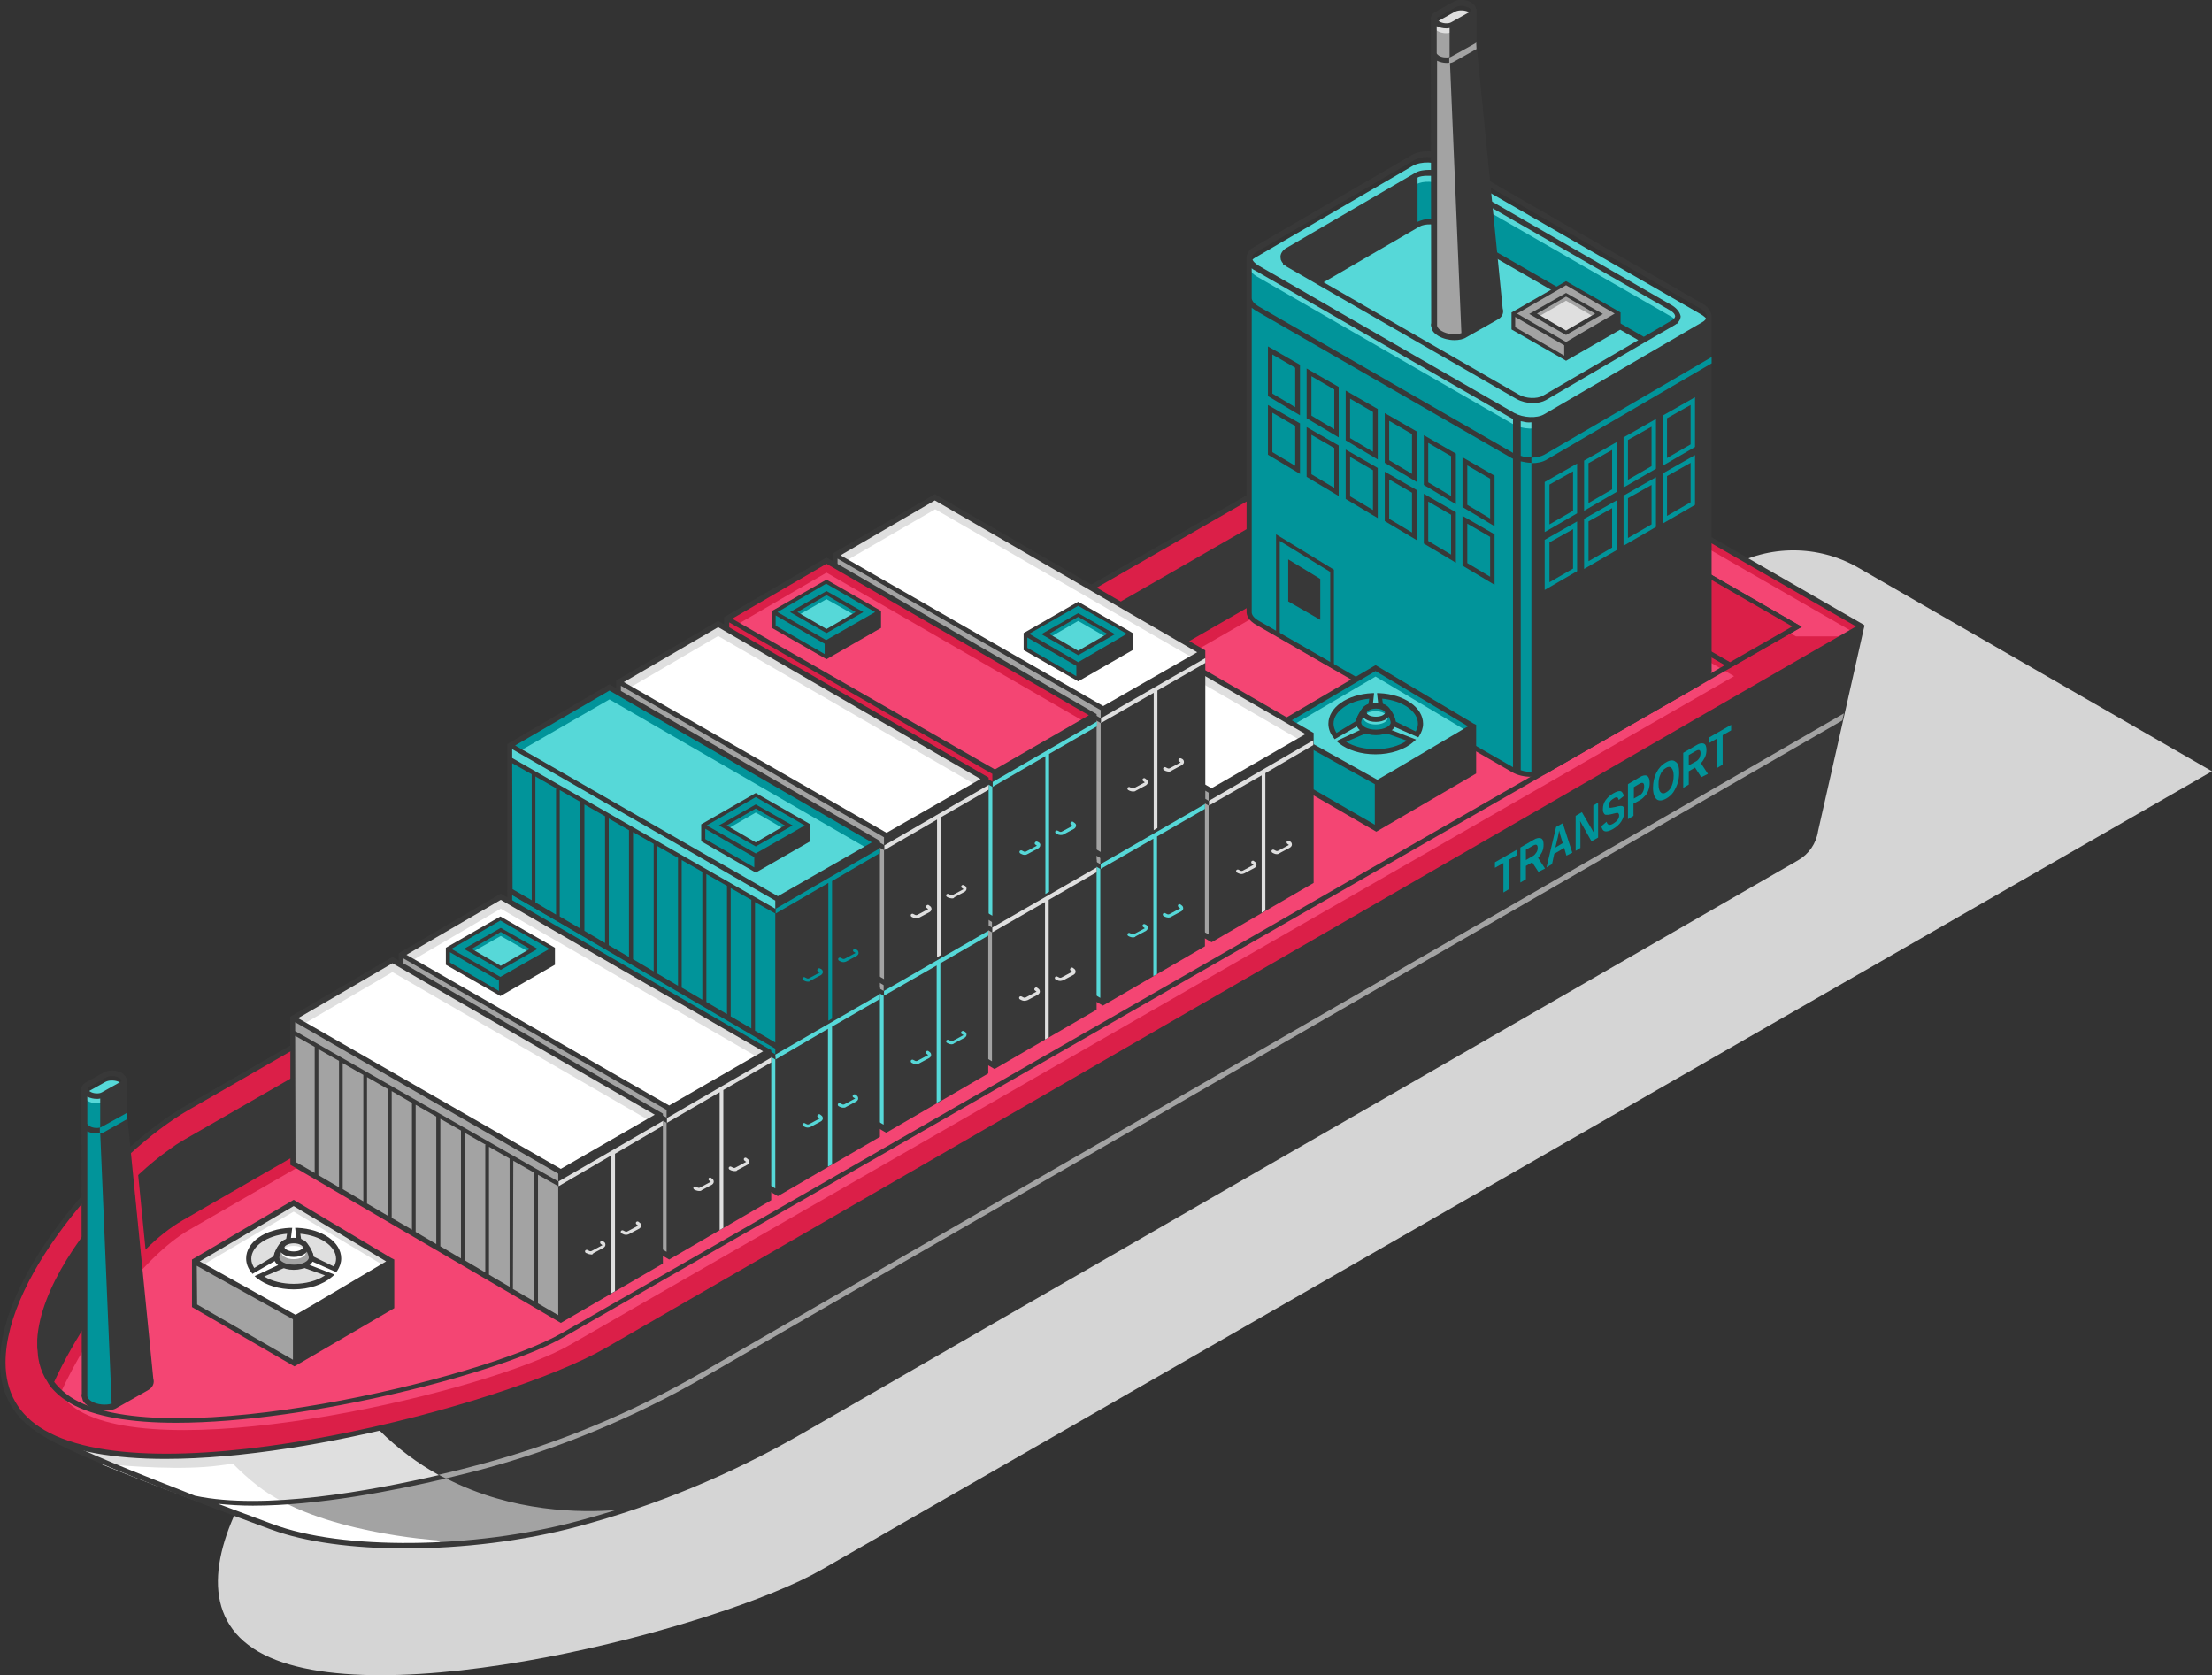 <?xml version="1.0" encoding="utf-8"?>
<!-- Generator: Adobe Illustrator 16.0.0, SVG Export Plug-In . SVG Version: 6.00 Build 0)  -->
<!DOCTYPE svg PUBLIC "-//W3C//DTD SVG 1.1//EN" "http://www.w3.org/Graphics/SVG/1.1/DTD/svg11.dtd">
<svg version="1.1" id="Layer_1" xmlns="http://www.w3.org/2000/svg" xmlns:xlink="http://www.w3.org/1999/xlink" x="0px" y="0px"
	 width="600.3px" height="454.6px" viewBox="0 0 600.3 454.6" enable-background="new 0 0 600.3 454.6" xml:space="preserve">
<rect x="0" y="0" width="600.3" height="454.6" fill="#333333" stroke="none"/>
<g id="illustration">
	<g>
		<defs>
			<rect id="SVGID_1_" x="-279.2" y="-54.3" width="1019.5" height="662.5"/>
		</defs>
		<clipPath id="SVGID_2_">
			<use xlink:href="#SVGID_1_"  overflow="visible"/>
		</clipPath>
		<g id="XMLID_3203_" clip-path="url(#SVGID_2_)">
			<g id="XMLID_4369_">
				<path id="XMLID_5835_" fill="#D5D5D5" d="M600.3,209.3L222.9,426c-27.2,15.6-121.4,40.4-152.8,22.2l0,0
					C38.7,430,82,375.8,109.3,360.1L469.2,154c10.8-6.2,24.2-6.2,35,0L600.3,209.3z"/>
				<g id="_x34__2_">
					<g id="XMLID_4370_">
						<g id="_x35__1_">
							<path id="XMLID_5834_" fill="#A3A3A3" d="M451.1,176.7l-9.8,3.6L409,161.5L147.9,311.7L46.3,348.4c0,0-41,35-34.6,40.3
								c6.4,5.3,62,25.6,62,25.6l0,0c18.6,7,53.9,7.1,83.2-0.8c21-5.6,41.2-14,60-24.9l270.7-155.9c2.8-1.6,4.7-4.4,5.1-7.5
								l12.5-55.3L451.1,176.7z"/>
							<path id="XMLID_5833_" fill="#DFDFDF" d="M441.3,179.7l-20-11.6l-6.4,2.3l-11.2-6.5L147.9,311.1L46.3,347.9
								c0,0-41.7,35.1-35.3,40.4c3.8,3.2,25.1,11.8,41.7,18.1c19.6,4.1,51.5-1.3,77.8-8.4c21-5.6,41.2-14,60-24.9l309-178.3l5.6-25
								l-54,6.1L441.3,179.7z"/>
							<path id="XMLID_5832_" fill="#FFFFFF" d="M118.7,418c0,0-32.5-2-48.8-14.8c-2.7-2.1-4.8-4.1-6.7-6c-1.2,0.2-2.4,0.3-3.7,0.5
								c-9.8,1.3-23.8,0.3-32.3-0.5c18.2,7.5,43.6,16.4,43.6,16.4l0,0c11.5,4.3,30.3,6.4,49.1,5.2L118.7,418z"/>
							<path id="XMLID_5827_" fill="#383838" d="M450.9,175.5l-9.5,3.4l-20-11.6l-0.6,0.2l-11.9-6.9l-4.8,2.7l-0.4-0.3l-256,147.5
								L46,347.2l-0.2,0.1c-1.5,1.2-36.2,30.7-36.2,39.4c0,0.9,0.3,1.6,0.9,2.1c0.5,0.4,1.2,0.9,2.1,1.4c10.5,6.4,58.6,24,60.8,24.8
								l0.3,0.1c9.2,3.4,22.2,5.1,36.3,5.1c15.4,0,32.2-2,47-6c20.9-5.6,41.2-14,60.2-24.9l270.7-155.8c3-1.7,5-4.6,5.5-8l6.8-30
								l0,0l5.8-25.8L450.9,175.5z M409,162.3l10.2,5.9l-4.1,1.5l-9.4-5.4L409,162.3z M46.1,403.2c-13.9-5.4-27.7-11.2-33-14.3
								c-0.4-0.3-0.8-0.5-1-0.7c-0.2-0.1-0.4-0.4-0.4-1c0-6.7,25.1-29.7,34.9-38.1l101.6-36.8l256-147.3l10.7,6.2l5.8-2.1l20.5,11.9
								l10.1-3.6l29.1-3.6L73.8,359c0,0,0,0,29.1,29.1c5.1,5.1,10.6,9.1,16.2,12.2c-18.6,4.3-47.4,9.6-66.2,5.6
								C50.7,405,48.4,404.1,46.1,403.2z M156.7,412.8c-28.3,7.6-63.9,7.9-82.7,0.8l-0.3-0.1l0,0c-1.3-0.5-7-2.6-14.5-5.4
								c3,0.3,6.2,0.5,9.4,0.5c17.8,0,38.5-4.1,52.5-7.4c18.1,9.3,36.7,9.3,46,8.6C163.6,410.9,160.1,411.9,156.7,412.8z"/>
							<path id="XMLID_5826_" fill="#DB1F48" d="M505.1,170L164.4,366.5C137.2,382.2,43,406.9,11.7,388.7l0,0
								c-31.4-18.2,11.9-72.5,39.2-88.1l340.7-196L505.1,170z"/>
							<polygon id="XMLID_5825_" fill="#F44573" points="487.4,172.7 500.9,172.7 502.7,171.4 435.6,132.8 458.8,156.3 							"/>
							<path id="XMLID_5822_" fill="#383838" d="M44.9,395.9c-13.8,0-25.6-1.9-33.6-6.5C3.8,385,0,378.4,0,369.7
								c0-24.5,30.4-58.2,50.5-69.7l341-196.2l114.4,65.8l-0.2,0.8L164.8,367.1C144.4,378.8,86.2,395.9,44.9,395.9z M391.5,105.5
								L51.2,301.2c-19.8,11.4-49.7,44.5-49.7,68.5c0,8.1,3.5,14.3,10.6,18.4c31.4,18.2,125.1-6.7,152.1-22.2L503.7,170L391.5,105.5
								z"/>
							<path id="XMLID_5821_" fill="#F44573" d="M391.7,137.9L51.4,333.7c-13,7.5-27.6,28.3-34.9,44.2l-0.2,0.4
								c1.3,1.7,3.1,3.3,5.3,4.6l0,0c25.3,14.7,111.1-5.3,133-17.9l316-181.5L391.7,137.9z"/>
							<path id="XMLID_5820_" fill="#383838" d="M489,170.1L489,170.1l-98.3-56.6L51,308.7c-0.2,0.1-0.5,0.3-0.7,0.4
								c-0.5,0.3-1,0.6-1.5,0.9c-0.7,0.4-1.4,0.9-2.1,1.4c-0.2,0.2-0.5,0.3-0.7,0.5c-2.7,1.9-5.5,4.2-8.2,6.7
								c-0.1,0.1-0.2,0.2-0.3,0.3l2,20.2c3.3-3.3,6.7-6,10-7.9l340.3-195.8l78.3,45.1L152.4,361.8c-21.7,12.5-107,32.6-132.3,17.9
								c-2.2-1.3-4-2.9-5.4-4.7c5.2-11.3,14.1-25,23.4-34.7l-2-20.3v-0.1c-0.1,0.1-0.1,0.1-0.2,0.2c-0.4,0.3-0.7,0.7-1.1,1.1
								c-12.3,12-23.9,28.7-24.7,42.3c0,0.1,0,0.2,0,0.3c0,0.4,0,0.8,0,1.1c0,0.2,0,0.4,0,0.5c0,0.4,0,0.7,0.1,1.1
								c0,0.4,0.1,0.9,0.1,1.3c0,0.3,0.1,0.5,0.1,0.8c0.3,1.9,0.9,3.6,1.7,5.1l0,0c0.3,0.5,0.6,1,0.9,1.5c0,0.1,0.1,0.1,0.1,0.2
								l0.2,0.3c0.1,0.1,0.2,0.3,0.3,0.4l0.2,0.3l0,0c1.4,1.7,3.2,3.2,5.3,4.4c6.4,3.7,16.6,5.3,28.7,5.3
								c36.1,0,88.7-13.7,105.1-23.2L488,170.7L489,170.1L489,170.1z"/>
							<g id="XMLID_5815_">
								<polygon id="XMLID_5819_" fill="#DB1F48" points="389.8,134.6 390.8,114.3 487.6,170.1 469.5,180.5 								"/>
								<path id="XMLID_5816_" fill="#383838" d="M469.5,181.2L389.2,135l1-21.7l98.7,56.8L469.5,181.2z M390.4,134.2l79.1,45.5
									l16.9-9.7l-95-54.7L390.4,134.2z"/>
							</g>
							<g id="XMLID_5791_">
								<path id="XMLID_5813_" fill="#01949A" d="M409.5,233.3v8l-1.5,0.9v-8l-2.3,1.3V234l6.1-3.5v1.5L409.5,233.3z"/>
								<path id="XMLID_5810_" fill="#01949A" d="M417.5,236.6l-1.7-2.6l-1.7,1v3.6l-1.5,0.9V230l3.6-2.1c0.8-0.5,1.5-0.6,2-0.4
									s0.7,0.8,0.7,1.7c0,0.7-0.1,1.3-0.4,2c-0.3,0.6-0.7,1.2-1.1,1.6l1.9,2.9L417.5,236.6z M417.3,230.1c0-0.9-0.4-1.1-1.3-0.6
									l-1.9,1.1v2.8l1.9-1.1c0.4-0.2,0.7-0.6,0.9-0.9C417.2,231,417.3,230.6,417.3,230.1z"/>
								<path id="XMLID_5807_" fill="#01949A" d="M425.1,232.2l-0.6-2.1l-2.7,1.6l-0.6,2.8l-1.5,0.9l2.6-11l1.8-1l2.6,8L425.1,232.2
									z M423.1,225.3v0.2c0,0.2-0.1,0.4-0.1,0.6c0,0.2-0.3,1.5-0.9,3.9l2-1.2l-0.7-2.3l-0.2-0.8L423.1,225.3z"/>
								<path id="XMLID_5805_" fill="#01949A" d="M431.9,228.3l-3.1-5.5c0.1,0.7,0.1,1.2,0.1,1.7v5.6l-1.3,0.8v-9.5l1.7-1l3.2,5.5
									c-0.1-0.6-0.1-1.2-0.1-1.8v-5.5l1.3-0.8v9.5L431.9,228.3z"/>
								<path id="XMLID_5803_" fill="#01949A" d="M440.8,220.3c0,0.9-0.3,1.8-0.8,2.6c-0.5,0.8-1.3,1.5-2.3,2.1
									c-0.9,0.5-1.6,0.7-2.1,0.6s-0.9-0.6-1-1.4l1.4-1.2c0.1,0.4,0.3,0.7,0.6,0.8c0.3,0.1,0.7,0,1.2-0.3c1-0.6,1.6-1.3,1.6-2.2
									c0-0.3-0.1-0.5-0.2-0.6c-0.1-0.1-0.3-0.2-0.5-0.1c-0.2,0.1-0.6,0.1-1.2,0.3c-0.5,0.1-0.9,0.2-1.1,0.2s-0.4,0-0.6,0
									c-0.2,0-0.3-0.1-0.4-0.2s-0.2-0.3-0.3-0.5c-0.1-0.2-0.1-0.5-0.1-0.8c0-0.9,0.2-1.7,0.7-2.4c0.5-0.7,1.2-1.4,2.1-1.9
									s1.5-0.7,2-0.6c0.4,0.1,0.7,0.6,0.9,1.3l-1.4,1.1c-0.1-0.4-0.2-0.6-0.4-0.7s-0.6,0-1,0.3c-0.9,0.5-1.3,1.2-1.3,1.9
									c0,0.2,0,0.4,0.1,0.5c0.1,0.1,0.2,0.1,0.4,0.1c0.2,0,0.6-0.1,1.2-0.2c0.7-0.2,1.2-0.3,1.5-0.3c0.3,0,0.5,0,0.7,0.2
									c0.2,0.1,0.3,0.3,0.4,0.6C440.8,219.6,440.8,219.9,440.8,220.3z"/>
								<path id="XMLID_5800_" fill="#01949A" d="M447.7,212.5c0,0.6-0.1,1.2-0.3,1.8c-0.2,0.6-0.5,1.2-0.9,1.6s-0.8,0.9-1.4,1.2
									l-1.8,1v3.3l-1.5,0.9v-9.5l3.2-1.9c0.8-0.5,1.5-0.6,2-0.4C447.5,210.9,447.7,211.5,447.7,212.5z M446.2,213.4
									c0-1-0.4-1.2-1.3-0.7l-1.5,0.9v3.1l1.6-0.9c0.4-0.2,0.7-0.6,0.9-1C446.1,214.4,446.2,213.9,446.2,213.4z"/>
								<path id="XMLID_5797_" fill="#01949A" d="M455.7,209.6c0,1-0.1,1.9-0.4,2.9c-0.3,0.9-0.7,1.7-1.2,2.5
									c-0.5,0.7-1.2,1.3-1.9,1.7c-1.1,0.6-2,0.7-2.6,0.2c-0.6-0.5-1-1.5-1-3.1c0-1.5,0.3-2.9,0.9-4.1c0.6-1.2,1.5-2.2,2.6-2.8
									c1.1-0.7,2-0.7,2.6-0.2C455.4,207.1,455.7,208.1,455.7,209.6z M454.2,210.5c0-1-0.2-1.7-0.6-2.1c-0.4-0.4-0.9-0.4-1.5,0
									c-0.7,0.4-1.2,1-1.5,1.8c-0.4,0.8-0.5,1.7-0.5,2.7s0.2,1.8,0.6,2.1c0.4,0.4,0.9,0.4,1.5,0c0.7-0.4,1.2-1,1.5-1.8
									C454,212.5,454.2,211.5,454.2,210.5z"/>
								<path id="XMLID_5794_" fill="#01949A" d="M461.7,210.9l-1.7-2.6l-1.7,1v3.6l-1.5,0.9v-9.5l3.6-2.1c0.8-0.5,1.5-0.6,2-0.4
									c0.5,0.2,0.7,0.8,0.7,1.7c0,0.7-0.1,1.3-0.4,2c-0.3,0.6-0.7,1.2-1.1,1.6l1.9,2.9L461.7,210.9z M461.5,204.4
									c0-0.9-0.4-1.1-1.3-0.6l-1.9,1.1v2.8l2-1.1c0.4-0.2,0.7-0.6,0.9-0.9C461.4,205.2,461.5,204.8,461.5,204.4z"/>
								<path id="XMLID_5792_" fill="#01949A" d="M467.5,199.5v8l-1.5,0.9v-8l-2.3,1.3v-1.5l6.1-3.5v1.5L467.5,199.5z"/>
							</g>
							<path id="XMLID_5790_" fill="#A3A3A3" d="M190.2,372.6c-18.9,10.9-39,19.2-59.9,24.8c-3,0.8-6.8,1.8-11.2,2.8
								c0.6,0.4,1.3,0.7,1.9,1c3.7-0.9,7-1.7,9.6-2.4c20.9-5.6,41.2-14,60.2-24.9L500,195.5l0.4-1.9L190.2,372.6z"/>
						</g>
						<g id="_x34__4_">
							<path id="XMLID_5789_" fill="#01949A" d="M339,165.8v-87l124.8,15.3v87.5c0.2,1-2,3.2-3.2,3.9l-41.2,23.6
								c-2.3,1.3-6.2,1.2-8.8-0.3l-69.4-40C339.7,168,338.9,166.9,339,165.8z"/>
							<path id="XMLID_5788_" fill="#56D8D8" d="M419.4,121.7l42.9-25c2.3-1.3,2-3.6-0.7-5.1l-69.4-40c-2.6-1.5-6.6-1.6-8.8-0.3
								l-42.9,25c-2.3,1.3-2,3.6,0.7,5.1l69.4,40C413.2,122.8,417.2,123,419.4,121.7z"/>
							<path id="XMLID_5787_" fill="#01949A" d="M339,70.1c0.1,0.9,0.9,1.8,2.1,2.5l69.4,40c2.6,1.5,6.6,1.6,8.8,0.3l42.9-25
								c0.9-0.5,1.3-1.1,1.5-1.8v10.3c0.2,1-0.3,1.9-1.5,2.6l-42.9,25c-2.3,1.3-6.2,1.2-8.8-0.3l-69.4-40c-1.5-0.9-2.2-2-2.2-3
								L339,70.1L339,70.1z"/>
							<path id="XMLID_5786_" fill="#01949A" d="M349.4,67.9l35-20.4c1.8-1.1,5-1,7.2,0.3l61.9,35.6c2.1,1.2,2.4,3.1,0.5,4.1
								l-7.9,4.6l-54-31.1c-2.1-1.2-5.4-1.3-7.2-0.3l-27.1,15.8l-7.9-4.6C347.8,70.9,347.5,69,349.4,67.9z"/>
							<path id="XMLID_5783_" fill="#56D8D8" d="M340.5,70l42.9-25c2.3-1.3,6.2-1.2,8.8,0.3l69.4,40c2.6,1.5,2.9,3.8,0.7,5.1
								l-42.9,25c-2.3,1.3-6.2,1.2-8.8-0.3l-69.4-40C338.6,73.6,338.3,71.4,340.5,70z M349.9,74.4l61.9,35.6
								c2.1,1.2,5.4,1.3,7.2,0.3L454,90c1.8-1.1,1.6-2.9-0.5-4.1l-61.9-35.6c-2.1-1.2-5.4-1.3-7.2-0.3l-35,20.4
								C347.5,71.3,347.8,73.2,349.9,74.4z"/>
							<g id="XMLID_5734_">
								<g id="XMLID_5779_">
									<path id="XMLID_5780_" fill="#383838" d="M405.6,142.8l-8.7-5.2v-13.5l8.7,5V142.8z M398.2,137l6.2,3.7v-10.8l-6.2-3.6V137
										z"/>
								</g>
								<g id="XMLID_5775_">
									<path id="XMLID_5776_" fill="#383838" d="M395.1,136.8l-8.7-5.2v-13.5l8.7,5V136.8z M387.6,130.9l6.2,3.7v-10.8l-6.2-3.6
										V130.9z"/>
								</g>
								<g id="XMLID_5771_">
									<path id="XMLID_5772_" fill="#383838" d="M384.5,130.8l-8.7-5.2v-13.5l8.7,5V130.8z M377,124.9l6.2,3.7v-10.8l-6.2-3.6
										V124.9z"/>
								</g>
								<g id="XMLID_5767_">
									<path id="XMLID_5768_" fill="#383838" d="M373.9,124.7l-8.7-5.2V106l8.7,5V124.7z M366.4,118.9l6.2,3.7v-10.8l-6.2-3.6
										V118.9z"/>
								</g>
								<g id="XMLID_5763_">
									<path id="XMLID_5764_" fill="#383838" d="M363.3,118.7l-8.7-5.2V100l8.7,5V118.7z M355.9,112.8l6.2,3.7v-10.8l-6.2-3.6
										V112.8z"/>
								</g>
								<g id="XMLID_5759_">
									<path id="XMLID_5760_" fill="#383838" d="M352.8,112.7l-8.7-5.2V94l8.7,5V112.7z M345.3,106.8l6.2,3.7V99.8l-6.2-3.6V106.8
										z"/>
								</g>
								<g id="XMLID_5755_">
									<path id="XMLID_5756_" fill="#383838" d="M405.6,158.7l-8.7-5.2V140l8.7,5V158.7z M398.2,152.8l6.2,3.7v-10.8l-6.2-3.6
										V152.8z"/>
								</g>
								<g id="XMLID_5751_">
									<path id="XMLID_5752_" fill="#383838" d="M395.1,152.7l-8.7-5.2V134l8.7,5V152.7z M387.6,146.8l6.2,3.7v-10.8l-6.2-3.6
										V146.8z"/>
								</g>
								<g id="XMLID_5747_">
									<path id="XMLID_5748_" fill="#383838" d="M384.5,146.6l-8.7-5.2V128l8.7,5V146.6z M377,140.8l6.2,3.7v-10.8l-6.2-3.6V140.8
										z"/>
								</g>
								<g id="XMLID_5743_">
									<path id="XMLID_5744_" fill="#383838" d="M373.9,140.6l-8.7-5.2V122l8.7,5V140.6z M366.4,134.7l6.2,3.7v-10.8l-6.2-3.6
										V134.7z"/>
								</g>
								<g id="XMLID_5739_">
									<path id="XMLID_5740_" fill="#383838" d="M363.3,134.6l-8.7-5.2v-13.5l8.7,5V134.6z M355.9,128.7l6.2,3.7v-10.8l-6.2-3.6
										V128.7z"/>
								</g>
								<g id="XMLID_5735_">
									<path id="XMLID_5736_" fill="#383838" d="M352.8,128.6l-8.7-5.2v-13.5l8.7,5V128.6z M345.3,122.7l6.2,3.7v-10.8l-6.2-3.6
										V122.7z"/>
								</g>
							</g>
							<g id="XMLID_5722_">
								<path id="XMLID_5730_" fill="#383838" d="M453.8,82.9l-61.9-35.7c-0.6-0.3-1.2-0.6-1.9-0.8c-0.7-0.2-1.4-0.3-2.1-0.3
									c-1.4,0-2.8,0.2-3.8,0.8l-35,20.4c-1,0.6-1.6,1.5-1.6,2.4c0,0.3,0.1,0.6,0.1,0.8c0.3,0.8,1,1.6,2,2.1l8.3,4.8l0,0l53.7,30.9
									c1.3,0.7,2.9,1.1,4.4,1.1c1.3,0,2.6-0.3,3.5-0.8L446.2,93l0,0l8.3-4.8c1-0.6,1.6-1.5,1.6-2.4
									C455.9,84.8,455.1,83.7,453.8,82.9z M418.7,107.4c-1.6,0.9-4.6,0.8-6.5-0.3l-53-30.5l26-15.1c1.6-0.9,4.6-0.8,6.5,0.3
									l52.9,30.5L418.7,107.4z M453.6,87l-7.5,4.4l-53.7-30.9c-1.3-0.7-2.9-1.1-4.4-1.1c-1.2,0-2.4,0.4-3.3,0.8v-12
									c0.3-0.2,0.7-0.3,1.2-0.4h0.1c0.4-0.1,0.9-0.1,1.3-0.1c0.1,0,0.2,0,0.3,0c0.2,0,0.4,0,0.6,0c0.1,0,0.2,0,0.4,0
									c0.2,0,0.4,0.1,0.6,0.1c0.1,0,0.2,0,0.4,0.1c0.2,0.1,0.4,0.1,0.6,0.2c0.1,0,0.2,0.1,0.3,0.1c0.3,0.1,0.5,0.2,0.8,0.4
									l61.9,35.6c0.9,0.5,1.4,1.1,1.4,1.7C454.5,86.4,454,86.8,453.6,87z"/>
								<path id="XMLID_5723_" fill="#383838" d="M464.5,96.5V86.2c0-0.1,0-0.2,0-0.3c0-1.3-0.9-2.6-2.5-3.5l-69.4-40
									c-2.9-1.6-7-1.8-9.5-0.3l-42.9,25c-1.2,0.7-1.9,1.7-1.9,2.8c0,0.1,0,0.1,0,0.2v10.4v0.1v85.2c-0.1,1.4,0.8,2.7,2.5,3.7
									l69.5,40c1.5,0.9,3.4,1.3,5.3,1.3c1.6,0,3.1-0.3,4.2-1l41.2-23.6c1-0.6,3.8-3.1,3.5-4.5V97.3
									C464.5,96.9,464.5,96.8,464.5,96.5z M410.6,208.2l-69.1-39.8c-1.2-0.7-1.9-1.6-1.8-2.4V83.5c0.3,0.3,0.7,0.5,1.1,0.8
									l69.4,40c0.1,0.1,0.3,0.1,0.4,0.2V208.2z M410.6,122.9l-69.1-39.8c-1.2-0.7-1.9-1.6-1.8-2.4v-7.9c0.3,0.3,0.7,0.5,1.1,0.7
									l69.4,40c0.1,0.1,0.3,0.1,0.4,0.2V122.9z M412.7,209v-83.8c0.9,0.2,1.9,0.4,2.9,0.4v83.8l0.7,0.1
									C415,209.5,413.8,209.4,412.7,209z M412.7,123.7v-9.4c0.2,0,0.4,0.1,0.6,0.1c0.7,0.2,1.4,0.3,2.3,0.2v9.4
									C414.6,124.2,413.6,124,412.7,123.7z M463.1,86.1L463.1,86.1c-0.1,0.5-0.5,1-1.1,1.3l-42.9,25c-2,1.2-5.7,1-8.1-0.3
									l-69.4-40c-1-0.6-1.7-1.3-1.8-2l0,0c0,0,0,0,0-0.1c0-0.8,0.6-1.3,1.2-1.6l42.9-25c0.9-0.5,2.2-0.8,3.5-0.8
									c1.6,0,3.3,0.4,4.6,1.1l69.4,40c1.1,0.6,1.8,1.5,1.8,2.2C463.1,86,463.1,86,463.1,86.1z"/>
							</g>
							<g id="XMLID_5713_">
								<path id="XMLID_5721_" fill="#A3A3A3" d="M407.1,83.8L407.1,83.8L400,12.1l-10.8-5.6V15v73c0,0.2,0,0.4,0,0.7l0,0l0,0
									c0.1,0.7,0.7,1.3,1.6,1.9c2,1.2,5.1,1.3,6.9,0.3l8.3-4.7C407.1,85.5,407.4,84.7,407.1,83.8z"/>
								<path id="XMLID_5720_" fill="#DFDFDF" d="M399.2,5.8l-5,2.8c-1.1,0.6-2.9,0.5-4.1-0.2l0,0c-1.2-0.7-1.3-1.8-0.3-2.4l5-2.8
									c1.1-0.6,2.9-0.5,4.1,0.2l0,0C400.2,4.1,400.3,5.2,399.2,5.8z"/>
								<path id="XMLID_5715_" fill="#383838" d="M407.8,83.7L400.7,12l0,0l0,0V2.4h-0.1c-0.1-0.6-0.6-1.2-1.3-1.7
									c-1.4-0.9-3.6-1-4.9-0.2l-5,2.8c-0.7,0.4-1.1,1-1.1,1.7c0,0.1,0,0.1,0,0.2l0,0v9.3v0.1l0,0l0.1,73.1c-0.1,0.3-0.1,0.6,0,0.9
									l0.3,1c0.3,0.6,0.9,1.1,1.7,1.6c1.2,0.7,2.8,1.1,4.3,1.1c1.2,0,2.4-0.2,3.3-0.8l8.3-4.7C407.7,86.1,408.2,84.9,407.8,83.7z
									 M390.2,4.7l5-2.8c0.4-0.2,0.8-0.3,1.4-0.3c0.7,0,1.4,0.2,2,0.5c0.4,0.2,0.6,0.5,0.6,0.7c0,0.1-0.1,0.2-0.3,0.4l-5,2.8
									c-0.8,0.5-2.4,0.4-3.3-0.2c-0.4-0.3-0.6-0.5-0.6-0.7C389.9,4.9,390,4.8,390.2,4.7z M389.9,7.1c0.8,0.4,1.7,0.6,2.6,0.6
									c0.3,0,0.6,0,0.9-0.1v7.9c-0.9,0.2-2.1,0.1-2.9-0.4c-0.4-0.3-0.6-0.5-0.6-0.7v-0.1V7.1z M391.2,89.8
									c-0.7-0.4-1.1-0.9-1.2-1.4v-0.1c0-0.1,0-0.2,0-0.5V16.5c0.8,0.4,1.7,0.6,2.6,0.6c0.3,0,0.6,0,0.9-0.1l3.1,73.4
									C395,91,392.7,90.7,391.2,89.8z"/>
								<path id="XMLID_5714_" fill="#A3A3A3" d="M400.3,11.8l-6.5,3.6c-0.1,0.1-0.3,0.1-0.5,0.2v1.6c0.4-0.1,0.9-0.2,1.2-0.4
									l6.2-3.5l-0.1-2C400.7,11.4,400.5,11.7,400.3,11.8z"/>
							</g>
							<g id="XMLID_5680_">
								<g id="XMLID_5709_">
									<path id="XMLID_5710_" fill="#01949A" d="M451.2,126.4v-13.6l8.8-5v13.5L451.2,126.4z M452.4,113.5v10.8l6.4-3.7v-10.7
										L452.4,113.5z"/>
								</g>
								<g id="XMLID_5705_">
									<path id="XMLID_5706_" fill="#01949A" d="M440.6,132.3v-13.6l8.8-5v13.5L440.6,132.3z M441.8,119.4v10.8l6.4-3.7v-10.7
										L441.8,119.4z"/>
								</g>
								<g id="XMLID_5701_">
									<path id="XMLID_5702_" fill="#01949A" d="M429.9,138.6V125l8.8-5v13.5L429.9,138.6z M431.1,125.7v10.8l6.4-3.7v-10.7
										L431.1,125.7z"/>
								</g>
								<g id="XMLID_5697_">
									<path id="XMLID_5698_" fill="#01949A" d="M419.2,144.4v-13.6l8.8-5v13.5L419.2,144.4z M420.5,131.5v10.8l6.4-3.7v-10.7
										L420.5,131.5z"/>
								</g>
								<g id="XMLID_5693_">
									<path id="XMLID_5694_" fill="#01949A" d="M451.2,142.1v-13.6l8.8-5V137L451.2,142.1z M452.4,129.2V140l6.4-3.7v-10.7
										L452.4,129.2z"/>
								</g>
								<g id="XMLID_5689_">
									<path id="XMLID_5690_" fill="#01949A" d="M440.6,148.1v-13.6l8.8-5V143L440.6,148.1z M441.8,135.2V146l6.4-3.7v-10.7
										L441.8,135.2z"/>
								</g>
								<g id="XMLID_5685_">
									<path id="XMLID_5686_" fill="#01949A" d="M429.9,154.4v-13.6l8.8-5v13.5L429.9,154.4z M431.1,141.5v10.8l6.4-3.7v-10.7
										L431.1,141.5z"/>
								</g>
								<g id="XMLID_5681_">
									<path id="XMLID_5682_" fill="#01949A" d="M419.2,160.1v-13.6l8.8-5V155L419.2,160.1z M420.5,147.2V158l6.4-3.7v-10.7
										L420.5,147.2z"/>
								</g>
							</g>
							<g id="XMLID_5655_">
								<g id="XMLID_5662_">
									<path id="XMLID_5677_" fill="#383838" d="M362,181.6l-15.7-9.1V145l15.7,9.6V181.6z M347.3,171.9l13.7,7.9v-24.6l-13.7-8.4
										V171.9z"/>
								</g>
								<polygon id="XMLID_5656_" fill="#383838" points="349.6,163.2 349.6,151.8 358.3,157.1 358.3,168.2 								"/>
							</g>
							<g id="XMLID_5645_">
								<polygon id="XMLID_5654_" fill="#A3A3A3" points="439.3,85.1 425,76.9 410.7,85.1 410.7,89.1 425,97.3 425,93.4 								"/>
								<path id="XMLID_5650_" fill="#383838" d="M439.3,84.5L439.3,84.5L425,76.3l-14.8,8.5v0.6v4l14.3,8.2l0,0l0.5,0.3l14.8-8.5
									v-4v-0.6L439.3,84.5z M438.2,85.1L425,92.8l-13.3-7.7l13.3-7.7L438.2,85.1z M411.2,88.8V86l5.5,3.2l7.8,4.5v2.8L411.2,88.8z
									"/>
								<polygon id="XMLID_5649_" fill="#DFDFDF" points="432.6,86 425,90.2 417.4,86 425,81.6 								"/>
								<path id="XMLID_5646_" fill="#383838" d="M425,90.9l-10-5.7l10-5.7l10,5.7L425,90.9z M417.1,85.1l7.9,4.6l7.9-4.6l-7.9-4.6
									L417.1,85.1z"/>
							</g>
							<path id="XMLID_5644_" fill="#01949A" d="M464.5,96.9l-45.4,26.5c-0.9,0.5-2.2,0.8-3.5,0.8v1.5c1.6,0,3.1-0.3,4.2-1
								l44.7-26.1V96.9z"/>
						</g>
						<g id="_x33__4_">
							<g id="XMLID_5635_">
								<path id="XMLID_5643_" fill="#01949A" d="M40.8,374.3L40.8,374.3l-7.1-71.7l-10.8-5.2v8v73c-0.1,0.2,0,0.4,0,0.7l0,0l0,0
									c0.1,0.7,0.7,1.3,1.6,1.9c2,1.2,5.1,1.3,6.9,0.3l8.3-4.7C40.8,376,41.1,375.1,40.8,374.3z"/>
								<path id="XMLID_5642_" fill="#56D8D8" d="M33,296.2l-5,2.8c-1.1,0.6-2.9,0.5-4.1-0.2l0,0c-1.2-0.7-1.3-1.8-0.3-2.4l5-2.8
									c1.1-0.6,2.9-0.5,4.1,0.2l0,0C33.9,294.6,34,295.6,33,296.2z"/>
								<path id="XMLID_5637_" fill="#383838" d="M41.6,374.1l-7.1-71.6l0,0l0,0v-9.6h-0.1c-0.1-0.6-0.6-1.2-1.3-1.7
									c-1.5-0.9-3.6-0.9-4.9-0.2l-5,2.8c-0.7,0.4-1.1,1-1.1,1.7c0,0.1,0,0.1,0,0.2l0,0v9.3v0.1l0,0l0.1,73.1
									c-0.1,0.3-0.1,0.6,0,0.9l0.3,1c0.3,0.6,0.9,1.1,1.7,1.6c1.2,0.7,2.8,1.1,4.3,1.1c1.2,0,2.4-0.2,3.3-0.8l8.3-4.7
									C41.4,376.6,42,375.4,41.6,374.1z M24,295.1l5-2.8c0.4-0.2,0.8-0.3,1.4-0.3c0.7,0,1.4,0.2,2,0.5c0.4,0.3,0.6,0.5,0.6,0.7
									c0,0.1-0.1,0.2-0.3,0.4l-5,2.8c-0.8,0.5-2.4,0.4-3.3-0.2c-0.4-0.3-0.6-0.5-0.6-0.7C23.6,295.4,23.8,295.3,24,295.1z
									 M23.7,297.6c0.8,0.4,1.7,0.6,2.6,0.6c0.3,0,0.6,0,0.9-0.1v7.9c-0.9,0.2-2.1,0.1-2.9-0.4c-0.4-0.3-0.6-0.5-0.6-0.7v-0.1
									V297.6z M24.9,380.3c-0.7-0.4-1.1-0.9-1.2-1.4v-0.1c0-0.1,0-0.2,0-0.5V307c0.8,0.4,1.7,0.6,2.6,0.6c0.3,0,0.6,0,0.9-0.1
									l3.1,73.4C28.7,381.4,26.4,381.2,24.9,380.3z"/>
								<path id="XMLID_5636_" fill="#01949A" d="M34.1,302.2l-6.5,3.6c-0.1,0.1-0.3,0.1-0.5,0.2v1.6c0.4-0.1,0.9-0.2,1.2-0.4
									l6.2-3.5l-0.1-2C34.5,301.9,34.2,302.2,34.1,302.2z"/>
							</g>
							<g id="XMLID_5278_">
								<polygon id="XMLID_5634_" fill="#DFDFDF" points="52.8,342.3 79.7,326.4 106.1,342.3 80.2,357.6 								"/>
								<polygon id="XMLID_5633_" fill="#FFFFFF" points="52.8,344.6 79.7,328.8 106.1,344.6 80.2,359.9 								"/>
								<polygon id="XMLID_5388_" fill="#A3A3A3" points="52.8,354.4 52.8,342.3 80.2,357.6 79.8,370 								"/>
								<path id="XMLID_5387_" fill="#DFDFDF" d="M81.4,338.8c2.1,0.2,3,1.2,3,2.5c0,0.2,0,0,0,0.2l6.5,3.1c0.6-0.9,1-1.9,1-3
									c0-4-5-7.3-11.2-7.6L81.4,338.8z"/>
								<path id="XMLID_5383_" fill="#383838" d="M91.2,345.2l-7.7-3.4l0.2-0.5c0-0.4,0-1.5-2.4-1.8l-0.5-0.1l-0.7-6.2h0.6
									c6.8,0.3,11.9,3.9,11.9,8.3c0,1.2-0.4,2.3-1.1,3.4L91.2,345.2z M85.1,341l5.5,2.7c0.4-0.7,0.6-1.4,0.6-2.1
									c0-3.4-4.2-6.3-9.7-6.8l0.5,3.4C84.4,338.6,85,340,85.1,341z"/>
								<path id="XMLID_5382_" fill="#DFDFDF" d="M82.5,343.4c-0.9,0.5-0.5-1.1-1.9-1.1c-1.3,0-2.8,1.6-3.7,1.1l-6.7,2.9
									c2.2,1.7,5.7,2.9,9.5,2.9c4.1,0,7.7-1.3,9.9-3.2L82.5,343.4z"/>
								<path id="XMLID_5378_" fill="#383838" d="M79.7,349.9c-3.9,0-7.5-1.1-9.9-3l-0.7-0.6l7.9-3.7l0.3,0.2c0.2,0,0.8-0.3,1.2-0.5
									c0.7-0.3,1.4-0.7,2.2-0.7c1.1,0,1.5,0.7,1.7,1.1l0,0l0.4,0.1l8,3.1l-0.7,0.6C87.7,348.6,83.8,349.9,79.7,349.9z M71.7,346.4
									c2.1,1.3,5,2,8,2c3.2,0,6.3-0.8,8.5-2.3l-5.6-2c-0.2,0.1-0.4,0.1-0.6,0c-0.4-0.1-0.7-0.5-0.8-0.8c-0.2-0.4-0.3-0.4-0.5-0.4
									c-0.4,0-1,0.3-1.5,0.6c-0.7,0.4-1.5,0.7-2.1,0.6L71.7,346.4z"/>
								<path id="XMLID_5377_" fill="#DFDFDF" d="M75,341.3C74.9,341.1,75,341.5,75,341.3c0-1.3,0.9-2.8,3-3.1l0.8-4.2
									c-6.3,0.3-11.2,3.6-11.2,7.6c0,1.2,0.5,2.4,1.3,3.4L75,341.3z"/>
								<path id="XMLID_5373_" fill="#383838" d="M68.5,345.7l-0.2-0.3c-1-1.2-1.5-2.5-1.5-3.9c0-4.4,5.1-8,11.9-8.3h0.6l-0.7,5.6
									l-0.5,0.1c-1.7,0.2-2.3,1.3-2.4,2.2l0.2,0.4l-0.2,0.1v0.2l-0.6,0.1L68.5,345.7z M77.9,334.8c-5.5,0.5-9.7,3.4-9.7,6.8
									c0,0.9,0.3,1.7,0.8,2.5l5.1-3.1l0.2-0.2l0,0c0.2-1.3,1.2-2.7,3.1-3.1L77.9,334.8z"/>
								<path id="XMLID_5372_" fill="#A3A3A3" d="M84.4,341.3c0,1.5-2.1,2.7-4.7,2.7c-2.6,0-4.7-1.2-4.7-2.7c0-1.1,1.2-3.8,2.9-4.3
									c0.6-0.2,1.1,1.6,1.8,1.6c0.7,0,1.2-1.8,1.8-1.6C83.1,337.4,84.4,340.2,84.4,341.3z"/>
								<path id="XMLID_5369_" fill="#383838" d="M79.7,344.6c-3,0-5.4-1.5-5.4-3.4c0-1.2,1.3-4.4,3.4-4.9c0.8-0.2,1.3,0.5,1.6,1
									c0.1,0.1,0.3,0.4,0.4,0.5c0.1-0.1,0.3-0.3,0.4-0.5c0.4-0.5,0.9-1.2,1.6-1c1.9,0.5,3.4,3.6,3.4,5
									C85.1,343.2,82.7,344.6,79.7,344.6z M77.9,337.8c-1.1,0.5-2.1,2.7-2.1,3.5c0,0.9,1.6,1.9,4,1.9c2.3,0,4-1,4-1.9
									c0-0.8-1-3-2.2-3.5c-0.1,0.1-0.2,0.3-0.3,0.4c-0.4,0.5-0.8,1.2-1.5,1.2c-0.7,0-1.2-0.6-1.5-1.2
									C78.1,338.1,78,337.9,77.9,337.8z"/>
								<path id="XMLID_5368_" fill="#DFDFDF" d="M83,338.5c0,1-1.5,1.8-3.3,1.8c-1.8,0-3.3-0.8-3.3-1.8s1.5-1.8,3.3-1.8
									C81.5,336.7,83,337.5,83,338.5z"/>
								<ellipse id="XMLID_5367_" fill="#FFFFFF" cx="79.7" cy="339.9" rx="3.3" ry="1.8"/>
								<path id="XMLID_5364_" fill="#383838" d="M79.7,341.1c-2.3,0-4-1.1-4-2.6s1.7-2.6,4-2.6c2.2,0,4,1.1,4,2.6
									S81.9,341.1,79.7,341.1z M79.7,337.4c-1.5,0-2.5,0.7-2.5,1.1s1,1.1,2.5,1.1c1.6,0,2.5-0.7,2.5-1.1S81.3,337.4,79.7,337.4z"
									/>
								<path id="XMLID_5360_" fill="#383838" d="M106.2,341.4L106.2,341.4l-26.5-15.8l-26.9,15.8l-0.7,0.4v12.9l27.8,16.1L107,355
									v-13.2L106.2,341.4z M79.7,327.3l25.1,15l-20.1,11.9l-4.5,2.6l-26-14.5L79.7,327.3z M53.4,343.5l4.8,2.7L79.5,358v11l-26-15
									L53.4,343.5z"/>
							</g>
						</g>
						<g id="_x32__3_">
							<polygon id="XMLID_5276_" fill="#01949A" points="346.4,197.1 373.3,181.3 399.8,197.1 373.9,212.4 							"/>
							<polygon id="XMLID_5275_" fill="#56D8D8" points="346.4,199.4 373.3,183.6 399.8,199.4 373.9,214.7 							"/>
							<polygon id="XMLID_5273_" fill="#01949A" points="346.4,209.2 346.4,197.1 373.9,212.4 373.4,224.9 							"/>
							<path id="XMLID_5270_" fill="#01949A" d="M375,193.7c2.1,0.2,3,1.2,3,2.5c0,0.2,0,0,0,0.2l6.5,3.1c0.6-0.9,1-1.9,1-3
								c0-4-5-7.3-11.2-7.6L375,193.7z"/>
							<path id="XMLID_5267_" fill="#383838" d="M384.9,200.1l-7.7-3.4l0.1-0.5c0-0.4,0-1.5-2.4-1.8l-0.5-0.1l-0.7-6.2h0.6
								c6.8,0.3,11.9,3.9,11.9,8.3c0,1.2-0.4,2.3-1.1,3.4L384.9,200.1z M378.7,195.8l5.5,2.7c0.4-0.7,0.6-1.4,0.6-2.1
								c0-3.4-4.2-6.3-9.7-6.8l0.5,3.4C378.1,193.5,378.6,194.9,378.7,195.8z"/>
							<path id="XMLID_5266_" fill="#01949A" d="M376.1,198.2c-0.9,0.5-0.5-1.1-1.9-1.1c-1.3,0-2.8,1.6-3.7,1.1l-6.7,2.9
								c2.2,1.7,5.7,2.9,9.5,2.9c4.1,0,7.7-1.3,9.9-3.2L376.1,198.2z"/>
							<path id="XMLID_5263_" fill="#383838" d="M373.3,204.7c-3.9,0-7.5-1.1-9.9-3l-0.7-0.6l7.9-3.7l0.3,0.2c0.2,0,0.8-0.3,1.2-0.5
								c0.7-0.3,1.4-0.7,2.2-0.7c1.1,0,1.5,0.7,1.7,1.1l0,0l0.3,0.1l8,3.1l-0.7,0.6C381.3,203.4,377.4,204.7,373.3,204.7z
								 M365.3,201.3c2.1,1.3,5,2,8,2c3.2,0,6.3-0.8,8.5-2.3l-5.6-2c-0.2,0.1-0.4,0.1-0.6,0c-0.4-0.1-0.7-0.5-0.8-0.8
								c-0.2-0.4-0.3-0.4-0.5-0.4c-0.4,0-1,0.3-1.5,0.6c-0.7,0.4-1.5,0.8-2.1,0.6L365.3,201.3z"/>
							<path id="XMLID_5262_" fill="#01949A" d="M368.6,196.1C368.6,195.9,368.6,196.3,368.6,196.1c0-1.3,0.9-2.8,3-3.1l0.7-4.2
								c-6.3,0.3-11.2,3.6-11.2,7.6c0,1.2,0.5,2.4,1.3,3.4L368.6,196.1z"/>
							<path id="XMLID_5259_" fill="#383838" d="M362.2,200.6l-0.2-0.3c-1-1.2-1.5-2.5-1.5-3.9c0-4.4,5.1-8,11.9-8.3h0.5l-0.6,5.6
								l-0.5,0.1c-1.7,0.2-2.3,1.3-2.4,2.2l0.2,0.4l-0.2,0.1v0.2l-0.6,0.1L362.2,200.6z M371.6,189.6c-5.5,0.5-9.7,3.4-9.7,6.8
								c0,0.8,0.3,1.7,0.8,2.5l5.1-3.1l0.2-0.2l0,0c0.2-1.3,1.2-2.7,3.1-3.1L371.6,189.6z"/>
							<path id="XMLID_5258_" fill="#01949A" d="M378,196.1c0,1.5-2.1,2.6-4.7,2.6s-4.7-1.2-4.7-2.6c0-1.1,1.2-3.8,2.8-4.3
								c0.6-0.2,1.1,1.6,1.8,1.6c0.7,0,1.2-1.8,1.8-1.6C376.7,192.3,378,195.1,378,196.1z"/>
							<path id="XMLID_5255_" fill="#383838" d="M373.4,199.5c-3,0-5.4-1.5-5.4-3.4c0-1.2,1.3-4.4,3.4-5c0.8-0.2,1.3,0.5,1.6,1
								c0.1,0.1,0.3,0.4,0.4,0.5c0.1-0.1,0.3-0.3,0.4-0.5c0.4-0.5,0.9-1.2,1.6-1c1.9,0.5,3.4,3.6,3.4,5
								C378.8,198,376.4,199.5,373.4,199.5z M371.5,192.6c-1.1,0.5-2.1,2.7-2.1,3.5c0,0.9,1.6,1.9,4,1.9c2.3,0,4-1,4-1.9
								c0-0.8-1-3-2.2-3.5c-0.1,0.1-0.2,0.3-0.3,0.4c-0.4,0.5-0.8,1.2-1.5,1.2s-1.2-0.6-1.5-1.2
								C371.7,192.9,371.6,192.7,371.5,192.6z"/>
							<ellipse id="XMLID_5254_" fill="#01949A" cx="373.4" cy="193.4" rx="3.3" ry="1.8"/>
							<path id="XMLID_5253_" fill="#56D8D8" d="M376.6,194.8c0,1-1.5,1.8-3.3,1.8c-1.8,0-3.3-0.8-3.3-1.8s1.5-1.8,3.3-1.8
								C375.1,193,376.6,193.8,376.6,194.8z"/>
							<path id="XMLID_5250_" fill="#383838" d="M373.4,195.9c-2.3,0-4-1.1-4-2.6s1.7-2.6,4-2.6c2.2,0,4,1.1,4,2.6
								C377.3,194.8,375.6,195.9,373.4,195.9z M373.4,192.3c-1.5,0-2.5,0.7-2.5,1.1c0,0.5,1,1.1,2.5,1.1c1.6,0,2.5-0.7,2.5-1.1
								C375.9,192.9,374.9,192.3,373.4,192.3z"/>
							<path id="XMLID_5246_" fill="#383838" d="M399.8,196.3L399.8,196.3l-26.5-15.8l-26.9,15.8l-0.7,0.4v12.9l27.8,16.1l27.1-15.8
								v-13.2L399.8,196.3z M373.3,182.1l25.1,15L378.3,209l-4.5,2.6l-26-14.5L373.3,182.1z M347.1,198.3l4.8,2.7l21.2,11.8v11
								l-26-15V198.3z"/>
						</g>
						<g id="_x31__3_">
							<g id="XMLID_5221_">
								<polygon id="XMLID_5245_" fill="#A3A3A3" points="256,212.4 256,174.1 328.8,216.1 328.8,254.8 								"/>
								<polygon id="XMLID_5244_" fill="#DFDFDF" points="256,173 283.1,157.3 355.7,199.2 328.8,214.7 								"/>
								<polygon id="XMLID_5243_" fill="#A3A3A3" points="329.1,215 328.8,218.4 256,176.8 256,173.2 								"/>
								<polygon id="XMLID_5242_" fill="#FFFFFF" points="258.7,174.7 283.1,160.5 355.7,202.5 331.5,216.4 								"/>
								<path id="XMLID_5227_" fill="#383838" d="M283.1,156.4l-27.7,16.2v40.2l73.4,42.9l27.7-16.1v-40.7L283.1,156.4z
									 M256.7,177.8l5.3,3V215l-5.2-3L256.7,177.8z M315.9,211.7l5.6,3.2v34.9l-5.7-3.3l0,0L315.9,211.7L315.9,211.7z
									 M314.9,245.9l-5.6-3.3v-34.7l5.6,3.2V245.9z M308.3,207.4V242l-5.6-3.3v-34.6l5.8,3.3H308.3z M301.6,238.2l-5.6-3.3v-34.6
									l5.6,3.2V238.2z M295,234.3l-5.6-3.3v-34.5l5.6,3.2V234.3z M288.4,230.4l-5.5-3.2v-34.4l5.5,3.2V230.4z M281.8,226.6
									l-5.6-3.3V189l5.6,3.2V226.6z M275.2,222.7l-5.6-3.3v-34.3l5.6,3.2V222.7z M268.6,218.9l-5.6-3.3v-34.2l5.6,3.2V218.9z
									 M328,253.6l-5.5-3.2v-34.9l5.5,3.1V253.6z M328,215.6v0.2v1.5l-71.4-40.8V174l71.4,41.1V215.6z M328.8,213.9L257.5,173
									l25.6-14.9l71.2,41.1L328.8,213.9z"/>
								<polygon id="XMLID_5226_" fill="#DFDFDF" points="356.4,202.2 356.4,200.9 328.1,217.3 328.1,218.6 342.4,210.4 
									342.4,247.7 343.4,247.1 343.4,209.8 								"/>
								<g id="XMLID_5224_">
									<path id="XMLID_5225_" fill="#DFDFDF" d="M336.9,237.2c-0.3,0-0.6-0.1-0.8-0.2l-0.4-0.2c-0.2-0.1-0.3-0.4-0.2-0.6l0,0
										c0.1-0.2,0.4-0.3,0.6-0.2l0.4,0.2c0.3,0.2,0.6,0.2,0.9,0l2.8-1.5l-0.4-0.3c-0.2-0.1-0.3-0.4-0.2-0.6l0,0
										c0.1-0.2,0.4-0.3,0.6-0.2l0.4,0.3c0.3,0.2,0.4,0.5,0.4,0.8c0,0.3-0.2,0.6-0.5,0.8l-2.8,1.5
										C337.5,237.1,337.2,237.2,336.9,237.2z"/>
								</g>
								<g id="XMLID_5222_">
									<path id="XMLID_5223_" fill="#DFDFDF" d="M346.5,231.8c-0.3,0-0.6-0.1-0.8-0.2l-0.4-0.2c-0.2-0.1-0.3-0.4-0.2-0.6l0,0
										c0.1-0.2,0.4-0.3,0.6-0.2l0.4,0.2c0.3,0.2,0.6,0.2,0.9,0l2.8-1.5l-0.4-0.3c-0.2-0.1-0.3-0.4-0.2-0.6l0,0
										c0.1-0.2,0.4-0.3,0.6-0.2l0.4,0.2c0.3,0.2,0.4,0.5,0.4,0.8c0,0.3-0.2,0.6-0.5,0.8l-2.8,1.5
										C347.1,231.7,346.8,231.8,346.5,231.8z"/>
								</g>
							</g>
							<g id="XMLID_5179_">
								<polygon id="XMLID_5217_" fill="#56D8D8" points="226.6,229.6 226.6,191.4 299.3,233.4 299.3,272.1 								"/>
								<polygon id="XMLID_5216_" fill="#D5D5D5" points="226.6,190.2 253.6,174.5 326.3,216.4 299.3,232 								"/>
								<polygon id="XMLID_5215_" fill="#A3A3A3" points="299.7,232.2 299.3,235.6 226.6,194 226.6,190.4 								"/>
								<polygon id="XMLID_5214_" fill="#F2F2F2" points="229.3,191.9 253.6,177.7 326.3,219.7 302,233.6 								"/>
								<path id="XMLID_5193_" fill="#383838" d="M253.6,173.6l-27.7,16.2V230l73.4,42.9l27.7-16.1V216L253.6,173.6z M227.2,195
									l5.3,3v34.2l-5.2-3L227.2,195z M286.5,228.9l5.6,3.2V267l-5.6-3.3l0,0V228.9z M285.5,263.1l-5.6-3.3v-34.7l5.6,3.2V263.1z
									 M278.9,224.7v34.6l-5.6-3.3v-34.6l5.8,3.3H278.9z M272.2,255.4l-5.6-3.3v-34.6l5.6,3.2V255.4z M265.6,251.5l-5.6-3.3v-34.5
									l5.6,3.2V251.5z M259,247.7l-5.5-3.2V210l5.5,3.2V247.7z M252.4,243.8l-5.6-3.3v-34.3l5.6,3.2V243.8z M245.8,240l-5.6-3.3
									v-34.3l5.6,3.2V240z M239.1,236.1l-5.6-3.3v-34.2l5.6,3.2V236.1z M298.6,270.8l-5.5-3.2v-34.9l5.5,3.1V270.8z M298.6,232.8
									v0.2v1.5l-71.4-40.8v-2.4l71.4,41.1V232.8z M299.3,231.1L228,190.2l25.6-14.9l71.2,41.1L299.3,231.1z"/>
								<polygon id="XMLID_5192_" fill="#56D8D8" points="327,219.5 327,218.2 298.7,234.5 298.7,235.8 313,227.6 313,264.9 
									314,264.3 314,227 								"/>
								<g id="XMLID_5182_">
									<path id="XMLID_5183_" fill="#56D8D8" d="M307.5,254.4c-0.3,0-0.6-0.1-0.9-0.2l-0.4-0.2c-0.2-0.1-0.3-0.4-0.2-0.6l0,0
										c0.1-0.2,0.4-0.3,0.6-0.2l0.4,0.2c0.3,0.2,0.6,0.2,0.9,0l2.8-1.5l-0.4-0.3c-0.2-0.1-0.3-0.4-0.2-0.6l0,0
										c0.1-0.2,0.4-0.3,0.6-0.2l0.4,0.2c0.3,0.2,0.4,0.5,0.4,0.8c0,0.3-0.2,0.6-0.5,0.8l-2.8,1.5
										C308.1,254.3,307.7,254.4,307.5,254.4z"/>
								</g>
								<g id="XMLID_5180_">
									<path id="XMLID_5181_" fill="#56D8D8" d="M317.1,249c-0.3,0-0.6-0.1-0.9-0.2l-0.4-0.2c-0.2-0.1-0.3-0.4-0.2-0.6l0,0
										c0.1-0.2,0.4-0.3,0.6-0.2l0.4,0.2c0.3,0.2,0.6,0.2,0.9,0l2.8-1.5l-0.4-0.3c-0.2-0.1-0.3-0.4-0.2-0.6l0,0
										c0.1-0.2,0.4-0.3,0.6-0.2l0.4,0.3c0.3,0.2,0.4,0.5,0.4,0.8s-0.2,0.6-0.5,0.8l-2.8,1.5C317.7,248.9,317.4,249,317.1,249z"/>
								</g>
							</g>
							<g id="XMLID_5142_">
								<polygon id="XMLID_5178_" fill="#A3A3A3" points="197.2,246.8 197.2,208.6 269.9,250.6 269.9,289.3 								"/>
								<polygon id="XMLID_5177_" fill="#D5D5D5" points="197.2,207.4 224.2,191.7 296.9,233.7 269.9,249.2 								"/>
								<polygon id="XMLID_5176_" fill="#A3A3A3" points="270.3,249.4 269.9,252.8 197.2,211.2 197.2,207.6 								"/>
								<polygon id="XMLID_5166_" fill="#F2F2F2" points="199.9,209.1 224.2,194.9 296.9,236.9 272.6,250.8 								"/>
								<path id="XMLID_5148_" fill="#383838" d="M224.2,190.8L196.5,207v40.2l73.4,42.9l27.7-16.1v-40.7L224.2,190.8z M197.8,212.2
									l5.3,3v34.2l-5.2-3L197.8,212.2z M257.1,246.1l5.6,3.2v34.9l-5.6-3.3l0,0V246.1z M256.1,280.3l-5.6-3.3v-34.7l5.6,3.2V280.3
									z M249.4,241.9v34.6l-5.6-3.3v-34.6l5.8,3.3H249.4z M242.8,272.6l-5.6-3.3v-34.6l5.6,3.2V272.6z M236.2,268.7l-5.6-3.3V231
									l5.6,3.2V268.7z M229.5,264.9l-5.5-3.2v-34.4l5.5,3.2V264.9z M223,261l-5.6-3.3v-34.3l5.6,3.2V261z M216.3,257.2l-5.6-3.3
									v-34.2l5.6,3.2V257.2z M209.7,253.3l-5.6-3.3v-34.2l5.6,3.2V253.3z M269.2,288l-5.5-3.2v-34.9l5.5,3.1V288z M269.2,250v0.2
									v1.5l-71.4-40.8v-2.4l71.4,41.1V250z M269.9,248.3l-71.3-40.9l25.6-14.9l71.2,41.1L269.9,248.3z"/>
								<polygon id="XMLID_5147_" fill="#DFDFDF" points="297.6,236.7 297.6,235.4 269.3,251.7 269.3,253 283.6,244.8 283.6,282.1 
									284.6,281.5 284.6,244.2 								"/>
								<g id="XMLID_5145_">
									<path id="XMLID_5146_" fill="#DFDFDF" d="M278,271.6c-0.3,0-0.6-0.1-0.8-0.2l-0.4-0.2c-0.2-0.1-0.3-0.4-0.2-0.6l0,0
										c0.1-0.2,0.4-0.3,0.6-0.2l0.4,0.2c0.3,0.2,0.6,0.2,0.9,0l2.8-1.5l-0.4-0.3c-0.2-0.1-0.3-0.4-0.1-0.6l0,0
										c0.1-0.2,0.4-0.3,0.6-0.2l0.4,0.3c0.3,0.2,0.4,0.5,0.4,0.8c0,0.3-0.2,0.6-0.5,0.8l-2.8,1.5
										C278.6,271.5,278.3,271.6,278,271.6z"/>
								</g>
								<g id="XMLID_5143_">
									<path id="XMLID_5144_" fill="#DFDFDF" d="M287.7,266.2c-0.3,0-0.6-0.1-0.8-0.2l-0.4-0.2c-0.2-0.1-0.3-0.4-0.2-0.6l0,0
										c0.1-0.2,0.4-0.3,0.6-0.2l0.4,0.2c0.3,0.2,0.6,0.2,0.9,0l2.8-1.5l-0.4-0.3c-0.2-0.1-0.3-0.4-0.1-0.6l0,0
										c0.1-0.2,0.4-0.3,0.6-0.2l0.4,0.3c0.3,0.2,0.4,0.5,0.4,0.8c0,0.3-0.2,0.6-0.5,0.8l-2.8,1.5
										C288.3,266.1,288,266.2,287.7,266.2z"/>
								</g>
							</g>
							<g id="XMLID_5115_">
								<polygon id="XMLID_5141_" fill="#56D8D8" points="167.8,264 167.8,225.8 240.5,267.8 240.5,306.5 								"/>
								<polygon id="XMLID_5140_" fill="#D5D5D5" points="167.8,224.6 194.8,208.9 267.5,250.9 240.5,266.4 								"/>
								<polygon id="XMLID_5139_" fill="#A3A3A3" points="240.9,266.6 240.5,270 167.8,228.4 167.8,224.8 								"/>
								<polygon id="XMLID_5138_" fill="#F2F2F2" points="170.5,226.3 194.8,212.2 267.5,254.1 243.2,268 								"/>
								<path id="XMLID_5122_" fill="#383838" d="M194.8,208.1l-27.7,16.2v40.2l73.4,42.9l27.7-16.1v-40.7L194.8,208.1z
									 M168.4,229.5l5.3,3v34.2l-5.2-3L168.4,229.5z M227.7,263.4l5.6,3.2v34.9l-5.7-3.3l0,0v-34.8H227.7z M226.6,297.6l-5.6-3.3
									v-34.7l5.6,3.2V297.6z M220,259.1v34.6l-5.6-3.3v-34.6l5.8,3.3H220z M213.4,289.8l-5.6-3.3V252l5.6,3.2V289.8z M206.7,285.9
									l-5.6-3.3v-34.5l5.6,3.2V285.9z M200.1,282.1l-5.5-3.2v-34.4l5.5,3.2V282.1z M193.6,278.2l-5.6-3.3v-34.3l5.6,3.2V278.2z
									 M186.9,274.4l-5.6-3.3v-34.3l5.6,3.2V274.4z M180.3,270.5l-5.6-3.3V233l5.6,3.2V270.5z M239.8,305.2l-5.5-3.2v-34.9
									l5.5,3.1V305.2z M239.8,267.2v0.2v1.5L168.4,228v-2.4l71.4,41.1V267.2z M240.5,265.6l-71.3-40.9l25.6-14.9L266,251
									L240.5,265.6z"/>
								<polygon id="XMLID_5121_" fill="#56D8D8" points="268.2,253.9 268.2,252.6 239.9,268.9 239.9,270.2 254.2,262 254.2,299.3 
									255.2,298.7 255.2,261.4 								"/>
								<g id="XMLID_5119_">
									<path id="XMLID_5120_" fill="#56D8D8" d="M248.6,288.8c-0.3,0-0.6-0.1-0.8-0.2l-0.4-0.2c-0.2-0.1-0.3-0.4-0.2-0.6l0,0
										c0.1-0.2,0.4-0.3,0.6-0.2l0.4,0.2c0.3,0.2,0.6,0.2,0.9,0l2.8-1.5l-0.4-0.3c-0.2-0.1-0.3-0.4-0.2-0.6l0,0
										c0.1-0.2,0.4-0.3,0.6-0.2l0.4,0.3c0.3,0.2,0.4,0.5,0.4,0.8c0,0.3-0.2,0.6-0.5,0.8l-2.8,1.5
										C249.2,288.7,248.9,288.8,248.6,288.8z"/>
								</g>
								<g id="XMLID_5117_">
									<path id="XMLID_5118_" fill="#56D8D8" d="M258.2,283.4c-0.3,0-0.6-0.1-0.8-0.2L257,283c-0.2-0.1-0.3-0.4-0.2-0.6l0,0
										c0.1-0.2,0.4-0.3,0.6-0.2l0.4,0.2c0.3,0.2,0.6,0.2,0.9,0l2.8-1.5l-0.5-0.3c-0.2-0.1-0.3-0.4-0.1-0.6l0,0
										c0.1-0.2,0.4-0.3,0.6-0.2l0.4,0.2c0.3,0.2,0.4,0.5,0.4,0.8c0,0.3-0.2,0.6-0.5,0.8l-2.8,1.5
										C258.8,283.3,258.5,283.4,258.2,283.4z"/>
								</g>
							</g>
							<g id="XMLID_5089_">
								<polygon id="XMLID_5114_" fill="#56D8D8" points="138.3,281.2 138.3,243 211.1,285 211.1,323.7 								"/>
								<polygon id="XMLID_5113_" fill="#D5D5D5" points="138.3,241.9 165.4,226.1 238,268.1 211.1,283.6 								"/>
								<polygon id="XMLID_5112_" fill="#01949A" points="211.4,283.8 211.1,287.2 138.3,245.6 138.3,242 								"/>
								<polygon id="XMLID_5111_" fill="#F2F2F2" points="141.1,243.5 165.4,229.4 238,271.4 213.8,285.3 								"/>
								<path id="XMLID_5095_" fill="#383838" d="M165.4,225.3l-27.7,16.2v40.2l73.4,42.9l27.7-16.1v-40.7L165.4,225.3z M139,246.7
									l5.3,3v34.2l-5.2-3L139,246.7z M198.2,280.6l5.6,3.2v34.9l-5.6-3.3l0,0V280.6z M197.2,314.8l-5.6-3.3v-34.7l5.6,3.2V314.8z
									 M190.6,276.3v34.6l-5.6-3.3V273l5.8,3.3H190.6z M184,307l-5.6-3.3v-34.6l5.6,3.2V307z M177.3,303.2l-5.6-3.3v-34.5l5.6,3.2
									V303.2z M170.7,299.3l-5.5-3.2v-34.4l5.5,3.2V299.3z M164.1,295.5l-5.6-3.3v-34.3l5.6,3.2V295.5z M157.5,291.6l-5.6-3.3
									v-34.2l5.6,3.2V291.6z M150.9,287.7l-5.6-3.3v-34.2l5.6,3.2V287.7z M210.4,322.5l-5.5-3.2v-34.9l5.5,3.1V322.5z
									 M210.4,284.4v0.2v1.5L139,245.3v-2.4l71.4,41.1V284.4z M211.1,282.8l-71.3-40.9l25.6-14.9l71.2,41.1L211.1,282.8z"/>
								<polygon id="XMLID_5094_" fill="#56D8D8" points="238.8,271.1 238.8,269.8 210.4,286.2 210.5,287.5 224.7,279.2 
									224.7,316.6 225.8,316 225.8,278.6 								"/>
								<g id="XMLID_5092_">
									<path id="XMLID_5093_" fill="#56D8D8" d="M219.2,306c-0.3,0-0.6-0.1-0.8-0.2l-0.4-0.2c-0.2-0.1-0.3-0.4-0.2-0.6l0,0
										c0.1-0.2,0.4-0.3,0.6-0.2l0.4,0.2c0.3,0.2,0.6,0.2,0.9,0l2.8-1.5l-0.5-0.3c-0.2-0.1-0.3-0.4-0.1-0.6l0,0
										c0.1-0.2,0.4-0.3,0.6-0.2l0.4,0.3c0.3,0.2,0.4,0.5,0.4,0.8s-0.2,0.6-0.5,0.8l-2.8,1.5C219.8,305.9,219.5,306,219.2,306z"/>
								</g>
								<g id="XMLID_5090_">
									<path id="XMLID_5091_" fill="#56D8D8" d="M228.8,300.6c-0.3,0-0.6-0.1-0.8-0.2l-0.4-0.2c-0.2-0.1-0.3-0.4-0.2-0.6l0,0
										c0.1-0.2,0.4-0.3,0.6-0.2l0.4,0.2c0.3,0.2,0.6,0.2,0.9,0l2.8-1.5l-0.5-0.3c-0.2-0.1-0.3-0.4-0.1-0.6l0,0
										c0.1-0.2,0.4-0.3,0.6-0.2l0.4,0.3c0.3,0.2,0.4,0.5,0.4,0.8c0,0.3-0.2,0.6-0.5,0.8l-2.8,1.5
										C229.4,300.6,229.1,300.6,228.8,300.6z"/>
								</g>
							</g>
							<g id="XMLID_5051_">
								<g id="XMLID_5062_">
									<polygon id="XMLID_5088_" fill="#A3A3A3" points="226.7,190 226.7,151.8 299.4,193.8 299.4,232.5 									"/>
									<polygon id="XMLID_5087_" fill="#DFDFDF" points="226.7,150.6 253.8,134.9 326.4,176.9 299.4,192.4 									"/>
									<polygon id="XMLID_5086_" fill="#A3A3A3" points="299.8,192.6 299.4,196 226.7,154.4 226.7,150.8 									"/>
									<polygon id="XMLID_5085_" fill="#FFFFFF" points="229.4,152.3 253.8,138.2 326.4,180.1 302.1,194.1 									"/>
									<path id="XMLID_5069_" fill="#383838" d="M253.7,134.1L226,150.2v40.2l73.4,42.9l27.7-16.1v-40.7L253.7,134.1z
										 M227.3,155.5l5.3,3v34.2l-5.2-3L227.3,155.5z M286.6,189.4l5.6,3.2v34.9l-5.6-3.3l0,0V189.4z M285.6,223.6l-5.6-3.3v-34.7
										l5.6,3.2V223.6z M279,185.1v34.6l-5.6-3.3v-34.6l5.8,3.3H279L279,185.1z M272.3,215.8l-5.6-3.3V178l5.6,3.2V215.8z
										 M265.7,211.9l-5.6-3.3v-34.5l5.6,3.2V211.9z M259.1,208.1l-5.5-3.2v-34.4l5.5,3.2V208.1z M252.5,204.2l-5.6-3.3v-34.3
										l5.6,3.2V204.2z M245.9,200.4l-5.6-3.3v-34.3l5.6,3.2V200.4z M239.2,196.5l-5.6-3.3V159l5.6,3.2V196.5z M298.7,231.2
										l-5.5-3.2v-34.9l5.5,3.1V231.2z M298.7,193.2v0.2v1.5L227.3,154v-2.4l71.4,41.1V193.2z M299.4,191.6l-71.3-40.9l25.6-14.9
										l71.2,41.2L299.4,191.6z"/>
									<polygon id="XMLID_5068_" fill="#DFDFDF" points="327.1,179.9 327.1,178.6 298.8,194.9 298.8,196.2 313.1,188 313.1,225.3 
										314.1,224.7 314.1,187.4 									"/>
									<g id="XMLID_5066_">
										<path id="XMLID_5067_" fill="#DFDFDF" d="M307.5,214.8c-0.3,0-0.6-0.1-0.9-0.2l-0.4-0.2c-0.2-0.1-0.3-0.4-0.2-0.6l0,0
											c0.1-0.2,0.4-0.3,0.6-0.2l0.4,0.2c0.3,0.2,0.6,0.2,0.9,0l2.8-1.5l-0.4-0.3c-0.2-0.1-0.3-0.4-0.2-0.6l0,0
											c0.1-0.2,0.4-0.3,0.6-0.2l0.4,0.3c0.3,0.2,0.4,0.5,0.4,0.8c0,0.3-0.2,0.6-0.5,0.8l-2.8,1.5
											C308.2,214.7,307.8,214.8,307.5,214.8z"/>
									</g>
									<g id="XMLID_5063_">
										<path id="XMLID_5064_" fill="#DFDFDF" d="M317.2,209.4c-0.3,0-0.6-0.1-0.9-0.2l-0.4-0.2c-0.2-0.1-0.3-0.4-0.2-0.6l0,0
											c0.1-0.2,0.4-0.3,0.6-0.2l0.4,0.2c0.3,0.2,0.6,0.2,0.9,0l2.8-1.5l-0.4-0.3c-0.2-0.1-0.3-0.4-0.1-0.6l0,0
											c0.1-0.2,0.4-0.3,0.6-0.2l0.4,0.2c0.3,0.2,0.4,0.5,0.4,0.8c0,0.3-0.2,0.6-0.5,0.8l-2.8,1.5
											C317.8,209.3,317.5,209.4,317.2,209.4z"/>
									</g>
								</g>
								<g id="XMLID_5052_">
									<polygon id="XMLID_5061_" fill="#01949A" points="306.9,172 292.6,163.8 278.3,172 278.3,176 292.6,184.3 292.6,180.3 
																			"/>
									<path id="XMLID_5057_" fill="#383838" d="M306.9,171.5L306.9,171.5l-14.3-8.2l-14.8,8.5v0.6v4l14.3,8.2l0,0l0.5,0.3
										l14.8-8.5v-4v-0.6L306.9,171.5z M305.8,172l-13.2,7.7l-13.3-7.7l13.3-7.6L305.8,172z M278.8,175.8V173l5.5,3.2l7.8,4.5v2.8
										L278.8,175.8z"/>
									<polygon id="XMLID_5056_" fill="#56D8D8" points="300.2,172.9 292.6,177.2 285,172.9 292.6,168.5 									"/>
									<path id="XMLID_5053_" fill="#383838" d="M292.6,177.8l-10-5.7l10-5.7l10,5.7L292.6,177.8z M284.7,172l7.9,4.6l7.9-4.6
										l-7.9-4.6L284.7,172z"/>
								</g>
							</g>
							<g id="XMLID_4725_">
								<g id="XMLID_4736_">
									<polygon id="XMLID_5050_" fill="#A3A3A3" points="108.9,298.5 108.9,260.2 181.6,302.2 181.6,340.9 									"/>
									<polygon id="XMLID_5049_" fill="#DFDFDF" points="108.9,259.1 135.9,243.3 208.6,285.3 181.6,300.8 									"/>
									<polygon id="XMLID_5047_" fill="#A3A3A3" points="182,301.1 181.6,304.4 108.9,262.8 108.9,259.3 									"/>
									<polygon id="XMLID_5046_" fill="#FFFFFF" points="111.6,260.8 135.9,246.6 208.6,288.6 184.3,302.5 									"/>
									<path id="XMLID_4770_" fill="#383838" d="M135.9,242.5l-27.7,16.2v40.2l73.4,42.9l27.7-16.1V285L135.9,242.5z M109.5,263.9
										l5.3,3v34.2l-5.2-3L109.5,263.9z M168.8,297.8l5.6,3.2v34.9l-5.6-3.3l0,0V297.8z M167.8,332l-5.6-3.3V294l5.6,3.2V332z
										 M161.1,293.5v34.6l-5.6-3.3v-34.6l5.8,3.3H161.1z M154.5,324.3l-5.6-3.3v-34.6l5.6,3.2V324.3z M147.9,320.4l-5.6-3.3
										v-34.5l5.6,3.2V320.4z M141.2,316.5l-5.5-3.2v-34.4l5.5,3.2V316.5z M134.7,312.7l-5.6-3.3v-34.3l5.6,3.2V312.7z M128,308.8
										l-5.6-3.3v-34.3l5.6,3.2V308.8z M121.4,304.9l-5.6-3.3v-34.2l5.6,3.2V304.9z M180.9,339.7l-5.5-3.2v-34.9l5.5,3.1V339.7z
										 M180.9,301.6v0.2v1.5l-71.4-40.8v-2.4l71.4,41.1V301.6z M181.6,300l-71.3-40.9l25.6-14.9l71.2,41.1L181.6,300z"/>
									<polygon id="XMLID_4769_" fill="#DFDFDF" points="209.3,288.3 209.3,287 181,303.4 181,304.7 195.3,296.4 195.3,333.8 
										196.3,333.2 196.3,295.8 									"/>
									<g id="XMLID_4752_">
										<path id="XMLID_4753_" fill="#DFDFDF" d="M189.7,323.2c-0.3,0-0.6-0.1-0.9-0.2l-0.4-0.2c-0.2-0.1-0.3-0.4-0.2-0.6l0,0
											c0.1-0.2,0.4-0.3,0.6-0.2l0.4,0.2c0.3,0.2,0.6,0.2,0.9,0l2.8-1.5l-0.4-0.3c-0.2-0.1-0.3-0.4-0.2-0.6l0,0
											c0.1-0.2,0.4-0.3,0.6-0.2l0.4,0.3c0.3,0.2,0.4,0.5,0.4,0.8c0,0.3-0.2,0.6-0.5,0.8l-2.8,1.5
											C190.3,323.2,190,323.2,189.7,323.2z"/>
									</g>
									<g id="XMLID_4737_">
										<path id="XMLID_4738_" fill="#DFDFDF" d="M199.3,317.8c-0.3,0-0.6-0.1-0.9-0.2l-0.4-0.2c-0.2-0.1-0.3-0.4-0.2-0.6l0,0
											c0.1-0.2,0.4-0.3,0.6-0.2l0.4,0.2c0.3,0.2,0.6,0.2,0.9,0l2.8-1.5l-0.4-0.3c-0.2-0.1-0.3-0.4-0.2-0.6l0,0
											c0.1-0.2,0.4-0.3,0.6-0.2l0.4,0.3c0.3,0.2,0.4,0.5,0.4,0.8c0,0.3-0.2,0.6-0.5,0.8l-2.8,1.5
											C200,317.8,199.6,317.8,199.3,317.8z"/>
									</g>
								</g>
								<g id="XMLID_4726_">
									<polygon id="XMLID_4735_" fill="#01949A" points="150.1,257.5 135.9,249.2 121.6,257.5 121.6,261.5 135.9,269.7 
										135.9,265.7 									"/>
									<path id="XMLID_4731_" fill="#383838" d="M150.1,256.9L150.1,256.9l-14.3-8.2l-14.8,8.5v0.6v4l14.3,8.2l0,0l0.5,0.3
										l14.8-8.5v-4v-0.6L150.1,256.9z M149.1,257.5l-13.3,7.6l-13.3-7.6l13.3-7.7L149.1,257.5z M122.1,261.2v-2.8l5.5,3.2
										l7.8,4.5v2.8L122.1,261.2z"/>
									<polygon id="XMLID_4730_" fill="#56D8D8" points="143.5,258.3 135.9,262.6 128.3,258.3 135.9,254 									"/>
									<path id="XMLID_4727_" fill="#383838" d="M135.9,263.2l-10-5.7l10-5.7l10,5.7L135.9,263.2z M128,257.5l7.9,4.6l7.9-4.6
										l-7.9-4.6L128,257.5z"/>
								</g>
							</g>
							<g id="XMLID_4700_">
								<polygon id="XMLID_4724_" fill="#A3A3A3" points="79.5,315.7 79.5,277.4 152.2,319.4 152.2,358.1 								"/>
								<polygon id="XMLID_4723_" fill="#DFDFDF" points="79.5,276.3 106.5,260.6 179.2,302.5 152.2,318 								"/>
								<polygon id="XMLID_4722_" fill="#A3A3A3" points="152.6,318.3 152.2,321.7 79.5,280 79.5,276.5 								"/>
								<polygon id="XMLID_4721_" fill="#FFFFFF" points="82.2,278 106.5,263.8 179.2,305.8 154.9,319.7 								"/>
								<path id="XMLID_4706_" fill="#383838" d="M106.5,259.7l-27.7,16.2v40.2l73.4,42.9l27.7-16.1v-40.7L106.5,259.7z M80.1,281.1
									l5.3,3v34.2l-5.2-3L80.1,281.1z M139.3,315l5.6,3.2v34.9l-5.7-3.3l0,0L139.3,315L139.3,315z M138.3,349.2l-5.6-3.3v-34.7
									l5.6,3.2V349.2z M131.7,310.7v34.6l-5.6-3.3v-34.6l5.8,3.3H131.7z M125.1,341.5l-5.6-3.3v-34.6l5.6,3.2V341.5z M118.4,337.6
									l-5.6-3.3v-34.5l5.6,3.2V337.6z M111.8,333.7l-5.5-3.2v-34.4l5.5,3.2V333.7z M105.2,329.9l-5.6-3.3v-34.3l5.6,3.2V329.9z
									 M98.6,326l-5.6-3.3v-34.2l5.6,3.2V326z M92,322.2l-5.6-3.3v-34.2l5.6,3.2V322.2z M151.5,356.9l-5.5-3.2v-34.9l5.5,3.1
									V356.9z M151.5,318.9v0.2v1.5l-71.4-40.8v-2.4l71.4,41.1V318.9z M152.2,317.2l-71.3-40.9l25.6-14.9l71.2,41.1L152.2,317.2z"
									/>
								<polygon id="XMLID_4705_" fill="#DFDFDF" points="179.9,305.5 179.9,304.2 151.6,320.6 151.6,321.9 165.8,313.6 165.8,351 
									166.9,350.4 166.9,313.1 								"/>
								<g id="XMLID_4703_">
									<path id="XMLID_4704_" fill="#DFDFDF" d="M160.3,340.4c-0.3,0-0.6-0.1-0.8-0.2L159,340c-0.2-0.1-0.3-0.4-0.2-0.6l0,0
										c0.1-0.2,0.4-0.3,0.6-0.2l0.4,0.2c0.3,0.2,0.6,0.2,0.9,0l2.8-1.5l-0.4-0.3c-0.2-0.1-0.3-0.4-0.2-0.6l0,0
										c0.1-0.2,0.4-0.3,0.6-0.2l0.4,0.2c0.3,0.2,0.4,0.5,0.4,0.8c0,0.3-0.2,0.6-0.5,0.8l-2.8,1.5
										C160.9,340.4,160.6,340.5,160.3,340.4z"/>
								</g>
								<g id="XMLID_4701_">
									<path id="XMLID_4702_" fill="#DFDFDF" d="M169.9,335.1c-0.3,0-0.6-0.1-0.8-0.2l-0.4-0.2c-0.2-0.1-0.3-0.4-0.2-0.6l0,0
										c0.1-0.2,0.4-0.3,0.6-0.2l0.4,0.2c0.3,0.2,0.6,0.2,0.9,0l2.8-1.5l-0.4-0.3c-0.2-0.1-0.3-0.4-0.2-0.6l0,0
										c0.1-0.2,0.4-0.3,0.6-0.2l0.4,0.3c0.3,0.2,0.4,0.5,0.4,0.8c0,0.3-0.2,0.6-0.5,0.8l-2.8,1.5
										C170.5,335,170.2,335.1,169.9,335.1z"/>
								</g>
							</g>
							<g id="XMLID_4664_">
								<g id="XMLID_4675_">
									<polygon id="XMLID_4699_" fill="#56D8D8" points="197.3,207.2 197.3,169 270,211 270,249.7 									"/>
									<polygon id="XMLID_4698_" fill="#DB1F48" points="197.3,167.9 224.3,152.1 297,194.1 270,209.6 									"/>
									<polygon id="XMLID_4697_" fill="#DB1F48" points="270.4,209.9 270,213.2 197.3,171.6 197.3,168 									"/>
									<polygon id="XMLID_4696_" fill="#F44573" points="200,169.5 224.3,155.4 297,197.4 272.7,211.3 									"/>
									<path id="XMLID_4681_" fill="#383838" d="M224.3,151.3l-27.8,16.2v40.2l73.4,42.9l27.7-16.1v-40.7L224.3,151.3z
										 M197.9,172.7l5.3,3v34.2l-5.2-3L197.9,172.7z M257.2,206.6l5.6,3.2v34.9l-5.6-3.3l0,0V206.6z M256.2,240.8l-5.6-3.3v-34.7
										l5.6,3.2V240.8z M249.5,202.3v34.6l-5.6-3.3V199l5.8,3.3H249.5z M242.9,233l-5.6-3.3v-34.6l5.6,3.2V233z M236.3,229.2
										l-5.6-3.3v-34.5l5.6,3.2V229.2z M229.6,225.3l-5.5-3.2v-34.4l5.5,3.2V225.3z M223.1,221.5l-5.6-3.3v-34.3l5.6,3.2V221.5z
										 M216.4,217.6l-5.6-3.3V180l5.6,3.2V217.6z M209.8,213.7l-5.6-3.3v-34.2l5.6,3.2V213.7z M269.3,248.5l-5.5-3.2v-34.9
										l5.5,3.1V248.5z M269.3,210.4v0.2v1.5l-71.4-40.8v-2.4l71.4,41.1V210.4z M270,208.8l-71.3-40.9l25.6-14.9l71.2,41.1
										L270,208.8z"/>
									<polygon id="XMLID_4680_" fill="#56D8D8" points="297.7,197.1 297.7,195.8 269.4,212.2 269.4,213.5 283.7,205.2 
										283.7,242.6 284.7,242 284.7,204.6 									"/>
									<g id="XMLID_4678_">
										<path id="XMLID_4679_" fill="#56D8D8" d="M278.1,232c-0.3,0-0.6-0.1-0.8-0.2l-0.4-0.2c-0.2-0.1-0.3-0.4-0.2-0.6l0,0
											c0.1-0.2,0.4-0.3,0.6-0.2l0.4,0.2c0.3,0.2,0.6,0.2,0.9,0l2.8-1.5l-0.4-0.3c-0.2-0.1-0.3-0.4-0.1-0.6l0,0
											c0.1-0.2,0.4-0.3,0.6-0.2l0.4,0.2c0.3,0.2,0.5,0.5,0.4,0.8c0,0.3-0.2,0.6-0.5,0.8l-2.8,1.5
											C278.7,231.9,278.4,232,278.1,232z"/>
									</g>
									<g id="XMLID_4676_">
										<path id="XMLID_4677_" fill="#56D8D8" d="M287.8,226.6c-0.3,0-0.6-0.1-0.8-0.2l-0.4-0.2c-0.2-0.1-0.3-0.4-0.2-0.6l0,0
											c0.1-0.2,0.4-0.3,0.6-0.2l0.4,0.2c0.3,0.2,0.6,0.2,0.9,0l2.8-1.5l-0.4-0.3c-0.2-0.1-0.3-0.4-0.1-0.6l0,0
											c0.1-0.2,0.4-0.3,0.6-0.2l0.4,0.3c0.3,0.2,0.5,0.5,0.4,0.8c0,0.3-0.2,0.6-0.5,0.8l-2.8,1.5
											C288.4,226.6,288.1,226.6,287.8,226.6z"/>
									</g>
								</g>
								<g id="XMLID_4665_">
									<polygon id="XMLID_4674_" fill="#01949A" points="238.6,166.1 224.3,157.8 210,166.1 210,170.1 224.3,178.3 224.3,174.3 
																			"/>
									<path id="XMLID_4670_" fill="#383838" d="M238.6,165.5L238.6,165.5l-14.3-8.2l-14.8,8.5v0.6v4l14.3,8.2l0,0l0.5,0.3
										l14.8-8.5v-4v-0.6L238.6,165.5z M237.5,166.1l-13.3,7.6l-13.2-7.6l13.2-7.7L237.5,166.1z M210.5,169.8V167l5.5,3.2l7.8,4.5
										v2.8L210.5,169.8z"/>
									<polygon id="XMLID_4669_" fill="#56D8D8" points="231.9,166.9 224.3,171.2 216.7,166.9 224.3,162.6 									"/>
									<path id="XMLID_4666_" fill="#383838" d="M224.3,171.8l-9.9-5.7l9.9-5.7l10,5.7L224.3,171.8z M216.4,166.1l7.9,4.6l7.9-4.6
										l-7.9-4.6L216.4,166.1z"/>
								</g>
							</g>
							<g id="XMLID_4496_">
								<polygon id="XMLID_4663_" fill="#A3A3A3" points="167.9,224.5 167.9,186.2 240.6,228.2 240.6,266.9 								"/>
								<polygon id="XMLID_4662_" fill="#DFDFDF" points="167.9,185.1 194.9,169.3 267.6,211.3 240.6,226.8 								"/>
								<polygon id="XMLID_4661_" fill="#A3A3A3" points="241,227.1 240.6,230.4 167.9,188.8 167.9,185.3 								"/>
								<polygon id="XMLID_4660_" fill="#FFFFFF" points="170.6,186.8 194.9,172.6 267.6,214.6 243.3,228.5 								"/>
								<path id="XMLID_4505_" fill="#383838" d="M194.9,168.5l-27.7,16.2v40.2l73.4,42.9l27.7-16.1V211L194.9,168.5z M168.5,189.9
									l5.3,3v34.2l-5.2-3L168.5,189.9z M227.8,223.8l5.6,3.2v34.9l-5.6-3.3l0,0V223.8z M226.7,258l-5.6-3.3V220l5.6,3.2V258z
									 M220.1,219.5v34.6l-5.6-3.3v-34.6l5.8,3.3H220.1z M213.5,250.3l-5.6-3.3v-34.6l5.6,3.2V250.3z M206.8,246.4l-5.6-3.3v-34.5
									l5.6,3.2V246.4z M200.2,242.5l-5.5-3.2v-34.4l5.5,3.2V242.5z M193.7,238.7l-5.6-3.3v-34.3l5.6,3.2V238.7z M187,234.8
									l-5.6-3.3v-34.3l5.6,3.2V234.8z M180.4,230.9l-5.6-3.3v-34.2l5.6,3.2V230.9z M239.9,265.7l-5.5-3.2v-34.9l5.5,3.1V265.7z
									 M239.9,227.6v0.2v1.5l-71.4-40.8v-2.4l71.4,41.1V227.6z M240.6,226l-71.3-40.9l25.6-14.9l71.2,41.2L240.6,226z"/>
								<polygon id="XMLID_4504_" fill="#DFDFDF" points="268.3,214.3 268.3,213 240,229.4 240,230.7 254.3,222.4 254.3,259.8 
									255.3,259.2 255.3,221.8 								"/>
								<g id="XMLID_4502_">
									<path id="XMLID_4503_" fill="#DFDFDF" d="M248.7,249.2c-0.3,0-0.6-0.1-0.9-0.2l-0.4-0.2c-0.2-0.1-0.3-0.4-0.2-0.6l0,0
										c0.1-0.2,0.4-0.3,0.6-0.2l0.4,0.2c0.3,0.2,0.6,0.2,0.9,0l2.8-1.5l-0.4-0.3c-0.2-0.1-0.3-0.4-0.1-0.6l0,0
										c0.1-0.2,0.4-0.3,0.6-0.2l0.4,0.3c0.3,0.2,0.4,0.5,0.4,0.8c0,0.3-0.2,0.6-0.5,0.8l-2.8,1.5
										C249.3,249.2,249,249.2,248.7,249.2z"/>
								</g>
								<g id="XMLID_4497_">
									<path id="XMLID_4501_" fill="#DFDFDF" d="M258.3,243.8c-0.3,0-0.6-0.1-0.9-0.2l-0.4-0.2c-0.2-0.1-0.3-0.4-0.2-0.6l0,0
										c0.1-0.2,0.4-0.3,0.6-0.2l0.4,0.2c0.3,0.2,0.6,0.2,0.9,0l2.8-1.5l-0.4-0.3c-0.2-0.1-0.3-0.4-0.2-0.6l0,0
										c0.1-0.2,0.4-0.3,0.6-0.2l0.4,0.2c0.3,0.2,0.4,0.5,0.4,0.8c0,0.3-0.2,0.6-0.5,0.8l-2.8,1.5
										C258.9,243.8,258.6,243.8,258.3,243.8z"/>
								</g>
							</g>
							<g id="XMLID_4371_">
								<g id="XMLID_4382_">
									<polygon id="XMLID_4491_" fill="#01949A" points="138.4,241.7 138.4,203.4 211.1,245.4 211.1,284.1 									"/>
									<polygon id="XMLID_4490_" fill="#01949A" points="138.4,202.3 165.4,186.6 238.1,228.5 211.1,244 									"/>
									<polygon id="XMLID_4489_" fill="#56D8D8" points="211.5,244.3 211.1,247.7 138.4,206 138.4,202.5 									"/>
									<polygon id="XMLID_4488_" fill="#56D8D8" points="140.9,203.9 165.4,189.8 238.1,231.8 213.8,245.7 									"/>
									<path id="XMLID_4388_" fill="#383838" d="M165.4,185.7l-27.7,16.2v40.2l73.4,42.9l27.7-16.1v-40.7L165.4,185.7z M139,207.1
										l5.3,3v34.2l-5.2-3L139,207.1z M198.3,241l5.6,3.2v34.9l-5.6-3.3l0,0V241z M197.3,275.2l-5.6-3.3v-34.7l5.6,3.2V275.2z
										 M190.6,236.7v34.6L185,268v-34.6l5.8,3.3H190.6z M184,267.5l-5.6-3.3v-34.6l5.6,3.2V267.5z M177.4,263.6l-5.6-3.3v-34.5
										l5.6,3.2V263.6z M170.7,259.7l-5.5-3.2v-34.4l5.5,3.2V259.7z M164.2,255.9l-5.6-3.3v-34.3l5.6,3.2V255.9z M157.5,252
										l-5.6-3.3v-34.3l5.6,3.2V252z M150.9,248.2l-5.6-3.3v-34.2l5.6,3.2V248.2z M210.4,282.9l-5.5-3.2v-34.9l5.5,3.1V282.9z
										 M210.4,244.9v0.2v1.5L139,205.7v-2.4l71.4,41.1V244.9z M211.1,243.2l-71.3-40.9l25.6-14.9l71.2,41.2L211.1,243.2z"/>
									<polygon id="XMLID_4387_" fill="#01949A" points="238.8,231.5 238.8,230.2 210.5,246.6 210.5,247.9 224.8,239.6 224.8,277 
										225.8,276.4 225.8,239.1 									"/>
									<g id="XMLID_4385_">
										<path id="XMLID_4386_" fill="#01949A" d="M219.2,266.4c-0.3,0-0.6-0.1-0.8-0.2L218,266c-0.2-0.1-0.3-0.4-0.2-0.6l0,0
											c0.1-0.2,0.4-0.3,0.6-0.2l0.4,0.2c0.3,0.2,0.6,0.2,0.9,0l2.8-1.5l-0.5-0.3c-0.2-0.1-0.3-0.4-0.1-0.6l0,0
											c0.1-0.2,0.4-0.3,0.6-0.2l0.4,0.2c0.3,0.2,0.4,0.5,0.4,0.8c0,0.3-0.2,0.6-0.5,0.8l-2.8,1.5
											C219.8,266.4,219.5,266.4,219.2,266.4z"/>
									</g>
									<g id="XMLID_4383_">
										<path id="XMLID_4384_" fill="#01949A" d="M228.9,261.1c-0.3,0-0.6-0.1-0.8-0.2l-0.4-0.2c-0.2-0.1-0.3-0.4-0.2-0.6l0,0
											c0.1-0.2,0.4-0.3,0.6-0.2l0.4,0.2c0.3,0.2,0.6,0.2,0.9,0l2.8-1.5l-0.5-0.3c-0.2-0.1-0.3-0.4-0.1-0.6l0,0
											c0.1-0.2,0.4-0.3,0.6-0.2l0.4,0.3c0.3,0.2,0.4,0.5,0.4,0.8c0,0.3-0.2,0.6-0.5,0.8l-2.8,1.5
											C229.5,261,229.2,261.1,228.9,261.1z"/>
									</g>
								</g>
								<g id="XMLID_4372_">
									<polygon id="XMLID_4381_" fill="#01949A" points="219.4,224 205.1,215.7 190.8,224 190.8,228 205.1,236.2 205.1,232.2 
																			"/>
									<path id="XMLID_4377_" fill="#383838" d="M219.4,223.4L219.4,223.4l-14.3-8.2l-14.8,8.5v0.6v4l14.3,8.2l0,0l0.5,0.3
										l14.8-8.5v-4v-0.6L219.4,223.4z M218.4,224l-13.3,7.6l-13.3-7.6l13.3-7.7L218.4,224z M191.4,227.7v-2.8l5.5,3.2l7.8,4.5
										v2.8L191.4,227.7z"/>
									<polygon id="XMLID_4376_" fill="#56D8D8" points="212.7,224.9 205.1,229.1 197.5,224.9 205.1,220.5 									"/>
									<path id="XMLID_4373_" fill="#383838" d="M205.1,229.7l-10-5.7l10-5.7l10,5.7L205.1,229.7z M197.2,224l7.9,4.6l7.9-4.6
										l-7.9-4.6L197.2,224z"/>
								</g>
							</g>
						</g>
					</g>
				</g>
			</g>
		</g>
	</g>
</g>
</svg>
